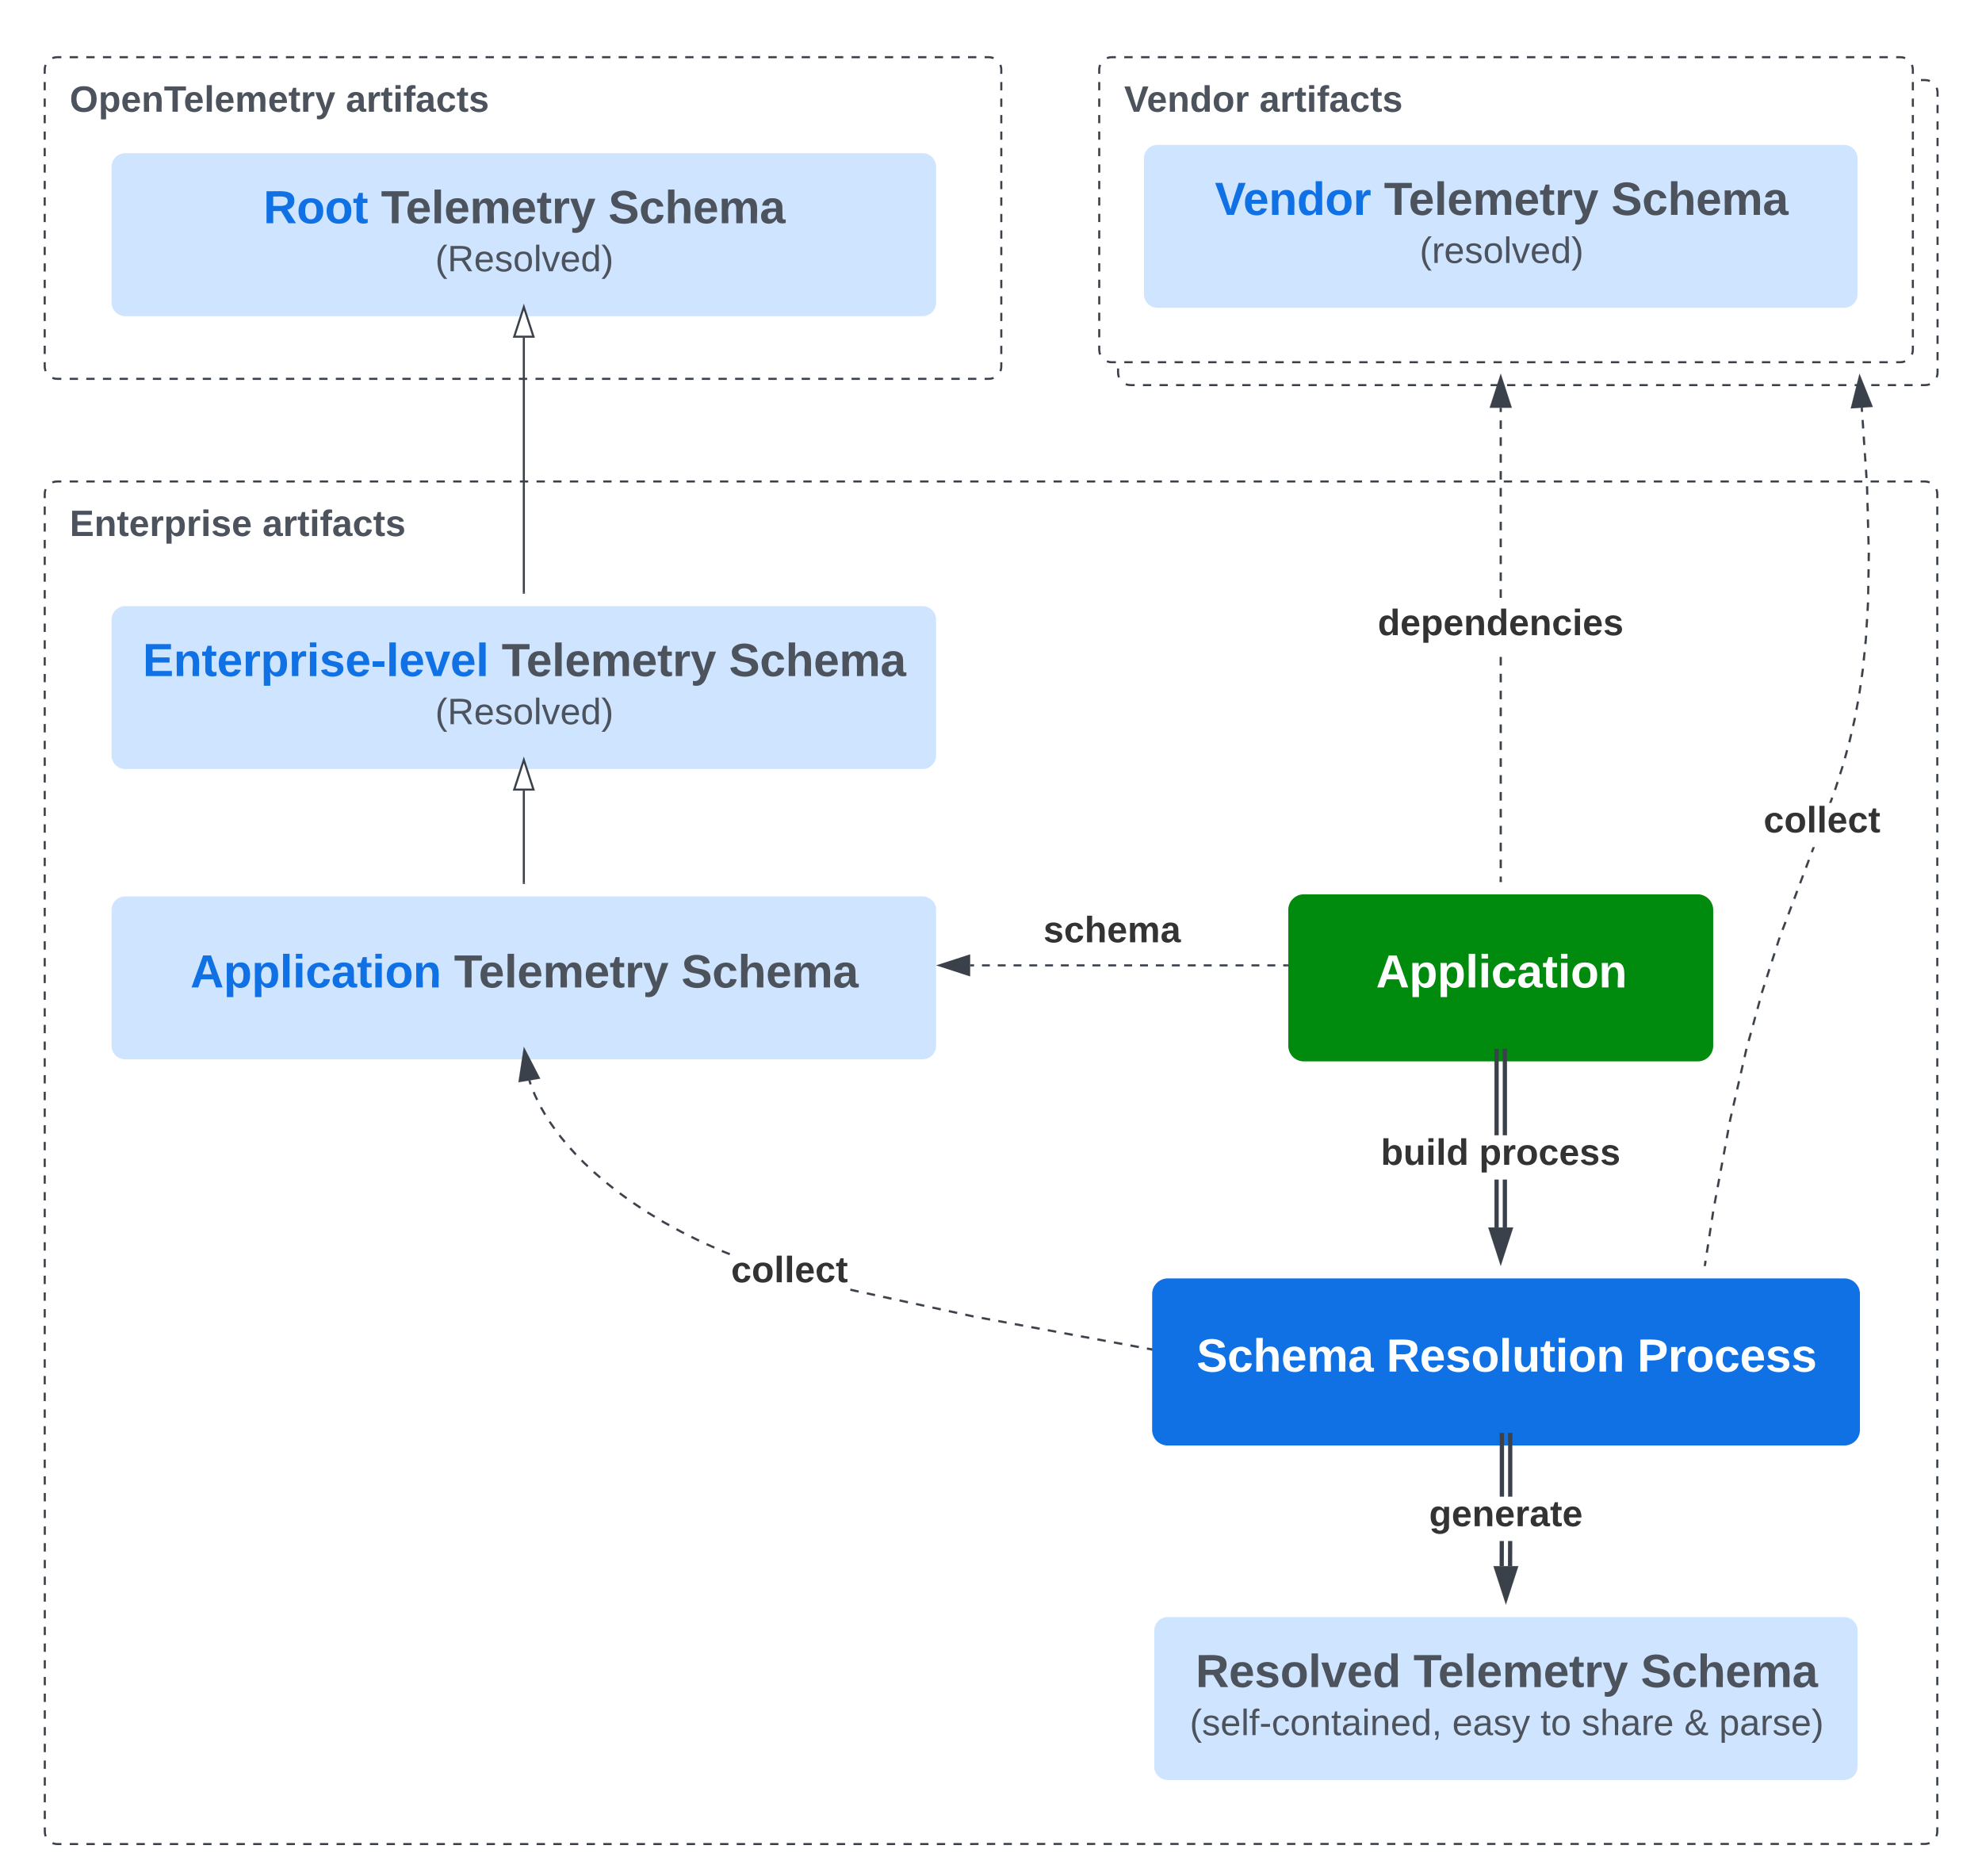 <svg xmlns="http://www.w3.org/2000/svg" xmlns:xlink="http://www.w3.org/1999/xlink" xmlns:lucid="lucid" width="953.09" height="902.18"><g transform="translate(-12.5 -13.167)" lucid:page-tab-id="gGcR96YdEr-4"><path d="M0 0h1760v1360H0z" fill="#fff"/><g filter="url(#a)"><path d="M550.17 51.67a6 6 0 0 1 6-6H938.1a6 6 0 0 1 6 6v134.66a6 6 0 0 1-6 6H556.16a6 6 0 0 1-6-6z" fill="#fff"/><path d="M553.88 46.14l.44-.18.9-.22.95-.07h2m3.97 0h3.98m3.98 0h3.97m3.98 0h3.98m3.98 0h4m3.97 0h3.97m3.98 0h3.98m3.98 0h3.98m3.98 0h3.97m4 0h3.97m3.98 0h3.98m3.98 0h3.98m3.98 0h3.98m3.98 0h3.98m3.98 0h3.97m3.98 0h3.98m4 0h3.97m3.98 0h3.97m3.98 0h3.98m3.98 0h3.98m3.98 0h3.97m3.97 0h3.98m3.98 0h3.98m3.98 0h3.98m3.98 0h3.98m3.98 0h3.98m3.97 0h3.98m3.98 0h4m3.97 0h3.98m3.97 0h3.98m3.98 0h3.98m3.98 0h3.98m3.97 0h3.97m3.98 0h3.98m3.98 0h4m3.96 0h3.98m3.98 0h3.98m3.98 0h3.98m3.98 0h3.97m4 0h3.97m3.98 0h3.98m3.98 0h3.98m3.98 0h3.98m3.98 0h3.98m3.98 0h3.97m3.98 0h3.98m4 0h3.97m3.98 0h3.97m3.98 0h2l.93.07.92.22.43.18m3.24 3.24l.18.43.22.93.07.94v1.98m0 3.96v3.97m0 3.96v3.96m0 3.95v3.96m0 3.97v3.96m0 3.96v3.95m0 3.97v3.96m0 3.96v3.96m0 3.96v3.96m0 3.96v3.96m0 3.96v3.96m0 3.96v3.96m0 3.97v3.96m0 3.97v3.96m0 3.96v3.95m0 3.96v3.97m0 3.96v3.96m0 3.95v1.98l-.08.94-.22.92-.18.42m-3.24 3.24l-.43.18-.92.22-.94.07h-2m-3.98 0h-3.98m-3.97 0h-3.98m-4 0h-3.97m-3.98 0h-3.98m-3.97 0h-3.98m-3.98 0h-3.98m-3.98 0h-3.98m-3.97 0h-3.98m-3.98 0h-3.98m-4 0h-3.97m-3.97 0h-3.98m-3.98 0h-3.98m-3.98 0h-3.98m-3.97 0h-4m-3.97 0h-3.98m-3.98 0h-3.98m-3.98 0h-3.98m-3.98 0h-3.98m-3.98 0h-3.98m-3.97 0h-3.98m-3.98 0h-4m-3.97 0h-3.98m-3.97 0h-3.98m-3.98 0h-3.98m-3.98 0h-3.98m-3.97 0h-3.97m-3.98 0h-3.98m-3.98 0h-3.98m-3.98 0h-3.98m-3.98 0h-3.98m-3.98 0h-3.97m-3.98 0h-3.98m-4 0h-3.97m-3.98 0h-3.97m-3.98 0h-3.98m-3.98 0h-3.98m-3.98 0h-3.97m-3.97 0h-3.98m-3.98 0h-3.98m-4 0h-3.96m-3.98 0h-3.98m-3.98 0h-3.98m-3.98 0h-3.98m-3.97 0h-4m-3.97 0h-3.98m-3.98 0h-3.98m-3.98 0h-3.98m-3.98 0h-2l-.93-.07-.9-.22-.45-.18m-3.24-3.24l-.18-.43-.22-.93-.07-.94v-1.98m0-3.96v-3.97m0-3.96v-3.96m0-3.95v-3.96m0-3.97v-3.96m0-3.96v-3.95m0-3.97v-3.96m0-3.96v-3.96m0-3.96v-3.96m0-3.96v-3.96m0-3.96v-3.96m0-3.96v-3.96m0-3.97V89.3m0-3.97v-3.96m0-3.96v-3.95m0-3.96v-3.97m0-3.96V57.6m0-3.95v-1.98l.07-.94.22-.92.18-.42" stroke="#3a414a" fill="none"/><use xlink:href="#b" transform="matrix(1,0,0,1,562.171,57.667) translate(0 14.222)"/><use xlink:href="#c" transform="matrix(1,0,0,1,562.171,57.667) translate(61.185 14.222)"/><use xlink:href="#d" transform="matrix(1,0,0,1,562.171,57.667) translate(125.284 14.222)"/></g><g filter="url(#e)"><path d="M34 244.67a6 6 0 0 1 6-6h898.1a6 6 0 0 1 6 6v643.17a6 6 0 0 1-6 6H40a6 6 0 0 1-6-6z" fill="#fff"/><path d="M37.7 239.14l.45-.18.9-.22.95-.07h2m4 0h4.02m4 0h4.02m4 0h4.02m4 0h4.02m4 0h4.02m4 0h4.02m4 0h4.02m4 0h4m4.02 0h4m4.02 0h4m4.02 0h4m4.02 0h4m4.02 0h4m4.02 0h4m4.02 0h4m4 0h4.02m4 0h4.02m4 0h4.02m4 0h4.02m4 0h4.02m4 0h4.02m4 0h4m4.03 0h4m4 0h4.02m4 0h4.02m4 0h4.02m4 0h4m4.02 0h4m4.02 0h4m4 0h4.02m4 0h4.02m4 0h4.02m4 0h4.02m4 0h4.02m4 0h4.02m4 0h4.02m4 0h4.02m4 0h4m4.02 0h4m4.02 0h4m4.02 0h4m4.02 0h4m4.02 0h4m4.02 0h4m4.02 0h4m4 0h4.02m4 0h4.02m4 0h4.02m4 0h4.02m4 0h4.02m4 0h4.02m4 0H459m4 0h4m4.02 0h4m4.02 0h4m4.02 0h4m4.02 0h4m4.02 0h4m4.02 0h4m4.02 0h4m4 0h4.02m4 0h4.02m4 0h4.02m4 0h4.02m4 0h4.02m4 0h4.02m4 0h4.02m4 0h4m4.02 0h4m4.02 0h4m4.02 0h4m4.02 0h4m4.02 0h4m4.02 0h4m4.02 0h4m4 0h4.02m4 0h4.02m4 0h4.02m4 0h4.02m4 0h4.02m4 0h4.02m4 0h4.02m4 0h4m4.02 0h4m4.02 0h4m4.02 0h4m4.02 0h4m4.02 0h4m4.02 0h4m4.02 0h4m4 0h4.02m4 0h4.02m4 0h4.02m4 0h4.02m4 0h4.02m4 0h4.02m4 0h4.02m4 0h4m4.02 0h4m4.02 0h4m4.02 0h4m4.02 0h4m4.02 0h4m4.02 0h4m4.02 0h4m4 0H892m4 0H900m4 0h4.02m4 0h4.02m4 0h4.02m4 0h4.02m4 0h2l.95.07.92.22.43.18m3.24 3.24l.18.43.22.93.07.94v2m0 4.03v4.02m0 4.02v4.02m0 4.02v4.02m0 4.02v4m0 4.04v4m0 4.03v4.02m0 4v4.03m0 4.03v4m0 4.03v4.03m0 4.02v4.02m0 4.02v4m0 4.03v4.02m0 4.02v4.02m0 4v4.03m0 4.02v4.02m0 4.02v4m0 4.03v4.02m0 4.02v4.02m0 4v4.03m0 4.02v4.02m0 4.02v4m0 4.03v4.02m0 4.02v4.02m0 4v4.03m0 4.02v4.02m0 4.02v4m0 4.03v4.02m0 4.02v4.02m0 4v4.03m0 4.02v4.02m0 4.02v4m0 4.03v4.02m0 4.02V512m0 4v4.03m0 4.02v4.02m0 4.02v4m0 4.03v4.02m0 4.02v4.02m0 4v4.03m0 4.02v4.02m0 4v4.03m0 4.03v4m0 4.03v4.02m0 4.02v4.02m0 4.02v4.02m0 4.02v4.02m0 4.02v4.02m0 4.02v4.02m0 4.02v4.02m0 4.02v4.02m0 4.02v4.02m0 4.02v4.02m0 4.02v4.02m0 4.02v4.02m0 4.02v4.02m0 4.02v4.02m0 4.02v4.02m0 4.02v4.02m0 4.02v4.02m0 4.02v4.02m0 4.02v4.02m0 4.02v4.02m0 4.02v4.02m0 4.02v4.02m0 4.02v4.02m0 4.02v4.02m0 4.02v4.02m0 4.02v4.02m0 4.02v4.02m0 4.02v4.02m0 4.02v4.02m0 4.02v4.02m0 4.02v4.02m0 4.02v4.02m0 4.02v4.02m0 4.02v4.02m0 4v4.03m0 4.02v4.02m0 4.02v4.02m0 4v2.02l-.08.94-.22.92-.18.43m-3.24 3.24l-.43.18-.92.22-.94.07h-2m-4.02 0h-4m-4.02 0h-4m-4.02 0h-4m-4.02 0h-4m-4.02 0h-4m-4.02 0h-4m-4 0h-4.02m-4 0h-4.02m-4 0h-4.02m-4 0h-4.02m-4 0h-4.02m-4 0h-4.02m-4 0h-4.02m-4 0h-4m-4.02 0h-4m-4.02 0h-4m-4.02 0h-4m-4.02 0h-4m-4.02 0h-4m-4.02 0h-4m-4.02 0h-4m-4.02 0h-4m-4 0h-4.02m-4 0h-4.02m-4 0h-4.02m-4 0h-4.02m-4 0h-4.02m-4 0h-4.02m-4 0h-4m-4.02 0h-4m-4.02 0h-4m-4.02 0h-4m-4.02 0h-4m-4.02 0h-4m-4.02 0h-4m-4.02 0h-4m-4 0h-4.02m-4 0h-4.02m-4 0h-4.02m-4 0h-4.02m-4 0h-4.02m-4 0h-4.02m-4 0h-4.02m-4 0h-4m-4.02 0h-4m-4.02 0h-4m-4.02 0h-4m-4.02 0h-4m-4.02 0h-4m-4.02 0h-4m-4.02 0h-4m-4 0h-4.02m-4 0h-4.02m-4 0h-4.02m-4 0h-4.02m-4 0h-4.02m-4 0H479m-4 0H471m-4 0h-4m-4.02 0h-4m-4.02 0h-4m-4.02 0h-4m-4.02 0h-4m-4.02 0h-4m-4.02 0h-4m-4.02 0h-4m-4 0h-4.02m-4 0h-4.02m-4 0h-4.02m-4 0h-4.02m-4 0h-4.02m-4 0h-4.02m-4 0h-4.02m-4 0h-4.02m-4 0h-4m-4.02 0h-4m-4.02 0h-4m-4.02 0h-4m-4.02 0h-4m-4.02 0h-4m-4.02 0h-4m-4 0h-4.02m-4 0h-4.02m-4 0h-4.02m-4 0h-4.02m-4 0h-4.02m-4 0h-4.02m-4 0h-4.02m-4 0h-4m-4.03 0h-4m-4 0h-4m-4.02 0h-4m-4.02 0h-4m-4.02 0h-4m-4.02 0h-4m-4.02 0h-4m-4.02 0h-4m-4 0h-4.02m-4 0h-4.02m-4 0h-4.02m-4 0h-4.02m-4 0h-4.02m-4 0h-4.02m-4 0h-4.02m-4 0h-4m-4.02 0h-4m-4.02 0h-4m-4.02 0h-4m-4.02 0h-4m-4.02 0h-4m-4.02 0h-4m-4.02 0h-2l-.94-.07-.9-.22-.45-.18m-3.23-3.24l-.18-.43-.23-.92-.07-.93v-2m0-4.03v-4.03m0-4.02v-4.02m0-4.02v-4.02m0-4.02v-4.02m0-4.02v-4.02m0-4.02v-4.02m0-4.02v-4.02m0-4.02v-4.02m0-4.02v-4.02m0-4.02v-4.02m0-4.02v-4.02m0-4.02v-4.02m0-4.02v-4.02m0-4.02v-4.02m0-4.02v-4.02m0-4.02v-4.02m0-4.02v-4.02m0-4.02v-4.02m0-4.02v-4.02m0-4.02v-4.02m0-4.02V717m0-4.02v-4.02m0-4.02v-4.02m0-4.02v-4.02m0-4.02v-4.02m0-4.02v-4.02m0-4.02v-4.02m0-4.02v-4.02m0-4.02v-4.02m0-4.02v-4.02m0-4.02v-4.02m0-4.02v-4.02m0-4.02v-4.02m0-4.02v-4.02m0-4.02v-4.02m0-4.02v-4m0-4.03v-4.03m0-4.02v-4.02m0-4.03v-4m0-4.03v-4.02m0-4.02v-4.02m0-4v-4.03m0-4.02v-4.02m0-4.02v-4m0-4.03v-4.02m0-4.02V516m0-4v-4.03m0-4.02v-4.02m0-4.02v-4m0-4.03v-4.02m0-4.02v-4.02m0-4v-4.03m0-4.02v-4.02m0-4.02v-4m0-4.03v-4.02m0-4.02v-4.02m0-4v-4.03m0-4.02v-4.02m0-4.02v-4m0-4.03v-4.02m0-4.02v-4.02m0-4v-4.03m0-4.02v-4.02m0-4.02v-4m0-4.03v-4.02m0-4.02v-4.02m0-4v-4.03m0-4.02v-4.02m0-4.02v-4m0-4.03v-4.02m0-4.02V315m0-4v-4.02m0-4.03v-4m0-4.03v-4.03m0-4.02v-4.02m0-4.03v-4m0-4.03v-4.02m0-4.02v-4.02m0-4.02v-4.02m0-4.02v-2l.07-.95.22-.92.17-.42" stroke="#3a414a" fill="none"/><use xlink:href="#f" transform="matrix(1,0,0,1,46,250.667) translate(0 14.222)"/><use xlink:href="#g" transform="matrix(1,0,0,1,46,250.667) translate(92.691 14.222)"/></g><g filter="url(#h)"><path d="M34 40.67a6 6 0 0 1 6-6h448a6 6 0 0 1 6 6v142.66a6 6 0 0 1-6 6H40a6 6 0 0 1-6-6z" fill="#fff"/><path d="M37.7 35.14l.45-.18.9-.22.95-.07h2m4 0h4m4 0h4m4 0h4m4 0h4m4 0h4m4 0h4m4 0h4m4 0h4m4 0h4m4 0h4m4 0h4m4 0h4m4 0h4m4 0h4m4 0h4m4 0h4m4 0h4m4 0h4m4 0h4m4 0h4m4 0h4m4 0h4m4 0h4m4 0h4m4 0h4m4 0h4m4 0h4m4 0h4m4 0h4m4 0h4m4 0h4m4 0h4m4 0h4m4 0h4m4 0h4m4 0h4m4 0h4m4 0h4m4 0h4m4 0h4m4 0h4m4 0h4m4 0h4m4 0h4m4 0h4m4 0h4m4 0h4m4 0h4m4 0h4m4 0h4m4 0h4m4 0h4m4 0h4m4 0h4m4 0h4m4 0h2l.94.07.9.22.45.18m3.23 3.24l.18.43.23.93.07.94v1.98m0 3.96v3.97m0 3.97v3.96m0 3.96v3.97m0 3.96v3.95m0 3.97v3.96m0 3.96v3.96m0 3.97v3.96m0 3.96v3.96m0 3.96v3.96m0 3.96v3.97m0 3.97v3.96m0 3.97v3.96m0 3.96v3.97m0 3.95v3.96m0 3.97v3.97m0 3.96v3.96m0 3.97v3.96m0 3.95v1.98l-.07.94-.22.92-.17.42m-3.24 3.24l-.45.18-.9.22-.95.07h-2m-4 0h-4m-4 0h-4m-4 0h-4m-4 0h-4m-4 0h-4m-4 0h-4m-4 0h-4m-4 0h-4m-4 0h-4m-4 0h-4m-4 0h-4m-4 0h-4m-4 0h-4m-4 0h-4m-4 0h-4m-4 0h-4m-4 0h-4m-4 0h-4m-4 0h-4m-4 0h-4m-4 0h-4m-4 0h-4m-4 0h-4m-4 0h-4m-4 0h-4m-4 0h-4m-4 0h-4m-4 0h-4m-4 0h-4m-4 0h-4m-4 0h-4m-4 0h-4m-4 0h-4m-4 0h-4m-4 0h-4m-4 0h-4m-4 0h-4m-4 0h-4m-4 0h-4m-4 0h-4m-4 0h-4m-4 0h-4m-4 0h-4m-4 0h-4m-4 0h-4m-4 0h-4m-4 0h-4m-4 0h-4m-4 0h-4m-4 0h-4m-4 0h-4m-4 0h-4m-4 0h-4m-4 0h-4m-4 0h-4m-4 0h-2l-.94-.07-.9-.22-.45-.18m-3.23-3.24l-.18-.43-.23-.93-.07-.94v-1.98m0-3.96v-3.97m0-3.97v-3.96m0-3.96v-3.97m0-3.96v-3.95m0-3.97v-3.96m0-3.96v-3.96m0-3.97v-3.96m0-3.96v-3.96m0-3.96v-3.96m0-3.96v-3.97m0-3.97v-3.96m0-3.97v-3.96m0-3.96V78.3m0-3.95V70.4m0-3.97v-3.97m0-3.96v-3.96m0-3.97V46.6m0-3.95v-1.98l.07-.94.22-.92.17-.42" stroke="#3a414a" fill="none"/><use xlink:href="#i" transform="matrix(1,0,0,1,46,46.667) translate(0 14.222)"/><use xlink:href="#g" transform="matrix(1,0,0,1,46,46.667) translate(132.79 14.222)"/></g><g filter="url(#j)"><path d="M66.67 87.33a6 6 0 0 1 6-6h383.47a6 6 0 0 1 6 6v65.34a6 6 0 0 1-6 6H72.67a6 6 0 0 1-6-6z" stroke="#cfe4ff" fill="#cfe4ff"/><use xlink:href="#k" transform="matrix(1,0,0,1,78.667,93.333) translate(60.506 21.153)"/><use xlink:href="#l" transform="matrix(1,0,0,1,78.667,93.333) translate(117.049 21.153)"/><use xlink:href="#m" transform="matrix(1,0,0,1,78.667,93.333) translate(226.37 21.153)"/><use xlink:href="#n" transform="matrix(1,0,0,1,78.667,93.333) translate(143.136 44.264)"/></g><g filter="url(#o)"><path d="M66.67 444.67a6 6 0 0 1 6-6h383.47a6 6 0 0 1 6 6V510a6 6 0 0 1-6 6H72.67a6 6 0 0 1-6-6z" stroke="#cfe4ff" fill="#cfe4ff"/><use xlink:href="#p" transform="matrix(1,0,0,1,78.667,450.667) translate(25.383 31.278)"/><use xlink:href="#q" transform="matrix(1,0,0,1,78.667,450.667) translate(152.173 31.278)"/><use xlink:href="#r" transform="matrix(1,0,0,1,78.667,450.667) translate(261.494 31.278)"/></g><g filter="url(#s)"><path d="M66.67 305.1a6 6 0 0 1 6-6h383.47a6 6 0 0 1 6 6v65.32a6 6 0 0 1-6 6H72.67a6 6 0 0 1-6-6z" stroke="#cfe4ff" fill="#cfe4ff"/><use xlink:href="#t" transform="matrix(1,0,0,1,78.667,311.091) translate(2.481 21.153)"/><use xlink:href="#q" transform="matrix(1,0,0,1,78.667,311.091) translate(175.074 21.153)"/><use xlink:href="#u" transform="matrix(1,0,0,1,78.667,311.091) translate(284.395 21.153)"/><use xlink:href="#v" transform="matrix(1,0,0,1,78.667,311.091) translate(143.136 44.264)"/></g><path d="M264.4 298.1V175.54" stroke="#3a414a" fill="none"/><path d="M264.9 298.6h-1v-.52h1z" stroke="#3a414a" stroke-width=".05" fill="#3a414a"/><path d="M264.4 160.78l4.64 14.27h-9.27z" stroke="#3a414a" fill="#fff"/><path d="M264.4 437.67V393.3" stroke="#3a414a" fill="none"/><path d="M264.9 438.17h-1v-.52h1z" stroke="#3a414a" stroke-width=".05" fill="#3a414a"/><path d="M264.4 378.54l4.64 14.27h-9.27z" stroke="#3a414a" fill="#fff"/><g filter="url(#w)"><path d="M541.1 40.67a6 6 0 0 1 6-6h379.25a6 6 0 0 1 6 6v134.66a6 6 0 0 1-6 6H547.1a6 6 0 0 1-6-6z" fill="#fff"/><path d="M544.8 35.14l.44-.18.9-.22.95-.07h2m4.04 0h4.04m4.03 0h4.05m4.03 0h4.04m4.03 0h4.03m4.04 0h4.04m4.03 0h4.02m4.04 0h4.03m4.03 0h4.03m4.04 0h4.03m4.04 0h4.03m4.04 0h4.03m4.03 0h4.04m4.03 0H654m4.04 0h4.04m4.03 0h4.05m4.03 0h4.04m4.03 0h4.03m4.04 0h4.03m4.04 0h4.02m4.04 0h4.03m4.03 0h4.03m4.04 0h4.03m4.04 0h4.03m4.03 0h4.04m4.03 0h4.04m4.03 0h4.04m4.04 0h4.04m4.03 0h4.05m4.03 0h4.04m4.03 0h4.03m4.04 0h4.03m4.04 0h4.02m4.04 0h4.03m4.03 0h4.03m4.04 0h4.03m4.04 0h4.03m4.04 0h4.03m4.04 0h4.04m4.03 0h4.04m4.04 0h4.04m4.03 0h4.05m4.03 0h4.04m4.03 0h4.04m4.02 0h4.03m4.04 0h4.02m4.04 0h4.03m4.03 0h2l.95.07.92.22.43.18m3.24 3.24l.18.43.22.93.08.94v1.98m0 3.96v3.97m0 3.96v3.96m0 3.95v3.96m0 3.97v3.96m0 3.96v3.95m0 3.97v3.96m0 3.96v3.96m0 3.96v3.96m0 3.96v3.96m0 3.96v3.96m0 3.96v3.96m0 3.97v3.96m0 3.97v3.96m0 3.96v3.95m0 3.96v3.97m0 3.96v3.96m0 3.95v1.98l-.08.94-.22.92-.18.42m-3.24 3.24l-.43.18-.92.22-.93.07h-2.02m-4.04 0h-4.04m-4.04 0h-4.03m-4.05 0h-4.03m-4.03 0h-4.05m-4.03 0h-4.04m-4.03 0h-4.04m-4.02 0h-4.04m-4.03 0h-4.03m-4.03 0h-4.03m-4.03 0h-4.03m-4.04 0h-4.03m-4.04 0h-4.03m-4.04 0h-4.03m-4.04 0h-4.04m-4.04 0h-4.03m-4.04 0h-4.04m-4.04 0h-4.03m-4.03 0h-4.04m-4.03 0H771m-4.02 0h-4.04m-4.03 0h-4.03m-4.03 0h-4.04m-4.03 0h-4.03m-4.04 0h-4.03m-4.04 0h-4.03m-4.04 0h-4.03m-4.04 0h-4.04m-4.04 0h-4.03m-4.04 0h-4.04m-4.04 0h-4.03m-4.03 0h-4.04m-4.03 0h-4.04m-4.02 0h-4.04m-4.03 0h-4.03m-4.03 0h-4.04m-4.03 0h-4.03m-4.04 0h-4.03m-4.04 0h-4.03m-4.04 0h-4.03m-4.04 0h-4.04m-4.04 0h-4.03m-4.04 0h-4.04m-4.03 0h-4.05m-4.03 0h-4.04m-4.03 0h-4.04m-4.02 0h-4.04m-4.03 0h-2l-.95-.07-.9-.22-.45-.18m-3.23-3.24l-.2-.43-.2-.93-.08-.94v-1.98m0-3.96v-3.97m0-3.96v-3.96m0-3.95v-3.96m0-3.97v-3.96m0-3.96v-3.95m0-3.97v-3.96m0-3.96v-3.96m0-3.96v-3.96m0-3.96v-3.96m0-3.96v-3.96m0-3.96v-3.96m0-3.97V78.3m0-3.97v-3.96m0-3.96v-3.95m0-3.96v-3.97m0-3.96V46.6m0-3.95v-1.98l.06-.94.23-.92.17-.42" stroke="#3a414a" fill="none"/><use xlink:href="#x" transform="matrix(1,0,0,1,553.091,46.667) translate(0 14.222)"/><use xlink:href="#g" transform="matrix(1,0,0,1,553.091,46.667) translate(65.037 14.222)"/></g><g filter="url(#y)"><path d="M563.1 83.33a6 6 0 0 1 6-6h330.13a6 6 0 0 1 6 6v65.34a6 6 0 0 1-6 6H569.1a6 6 0 0 1-6-6z" stroke="#cfe4ff" fill="#cfe4ff"/><use xlink:href="#z" transform="matrix(1,0,0,1,575.091,89.333) translate(21.63 21.153)"/><use xlink:href="#q" transform="matrix(1,0,0,1,575.091,89.333) translate(102.926 21.153)"/><use xlink:href="#m" transform="matrix(1,0,0,1,575.091,89.333) translate(212.247 21.153)"/><use xlink:href="#A" transform="matrix(1,0,0,1,575.091,89.333) translate(120.093 44.264)"/></g><g filter="url(#B)"><path d="M568.05 791.18a6 6 0 0 1 6-6h325.2a6 6 0 0 1 6 6v65.33a6 6 0 0 1-6 6h-325.2a6 6 0 0 1-6-6z" stroke="#cfe4ff" fill="#cfe4ff"/><use xlink:href="#C" transform="matrix(1,0,0,1,580.052,797.178) translate(7.401 21.153)"/><use xlink:href="#D" transform="matrix(1,0,0,1,580.052,797.178) translate(112.154 21.153)"/><use xlink:href="#m" transform="matrix(1,0,0,1,580.052,797.178) translate(221.475 21.153)"/><use xlink:href="#E" transform="matrix(1,0,0,1,580.052,797.178) translate(4.58 44.264)"/><use xlink:href="#F" transform="matrix(1,0,0,1,580.052,797.178) translate(130.802 44.264)"/><use xlink:href="#G" transform="matrix(1,0,0,1,580.052,797.178) translate(173.272 44.264)"/><use xlink:href="#H" transform="matrix(1,0,0,1,580.052,797.178) translate(193.025 44.264)"/><use xlink:href="#I" transform="matrix(1,0,0,1,580.052,797.178) translate(242.358 44.264)"/><use xlink:href="#J" transform="matrix(1,0,0,1,580.052,797.178) translate(259.148 44.264)"/></g><g filter="url(#K)"><path d="M568.05 629.35a6 6 0 0 1 6-6H899.4a6 6 0 0 1 6 6v65.33a6 6 0 0 1-6 6H574.03a6 6 0 0 1-6-6z" stroke="#1071e5" stroke-width="3" fill="#1071e5"/><use xlink:href="#L" transform="matrix(1,0,0,1,580.052,635.348) translate(7.864 31.278)"/><use xlink:href="#M" transform="matrix(1,0,0,1,580.052,635.348) translate(99.16 31.278)"/><use xlink:href="#N" transform="matrix(1,0,0,1,580.052,635.348) translate(219.778 31.278)"/></g><path d="M734.66 436.67h-1v-2.03h1zm0-6.1h-1v-4.06h1zm0-8.12h-1v-4.06h1zm0-8.12h-1v-4.06h1zm0-8.13h-1v-4.06h1zm0-8.12h-1v-4.06h1zm0-8.12h-1v-4.06h1zm0-8.13h-1v-4.06h1zm0-8.12h-1v-4.05h1zm0-8.1h-1v-4.07h1zm0-8.13h-1v-4.07h1zm0-8.13h-1v-4.06h1zm0-8.12h-1v-4.06h1zm0-8.12h-1v-4.07h1zm0-32.5h-1v-4.06h1zm0-8.12h-1v-4.06h1zm0-8.12h-1v-4.06h1zm0-8.13h-1v-4.06h1zm0-8.12h-1v-4.05h1zm0-8.1h-1v-4.07h1zm0-8.14h-1v-4.06h1zm0-8.12h-1v-4.06h1zm0-8.12h-1v-4.06h1zm0-8.13h-1v-4.07h1zm0-8.13h-1v-4.06h1zm0-8.12h-1v-2.03h1z" stroke="#3a414a" stroke-width=".05" fill="#3a414a"/><path d="M734.66 437.17h-1v-.52h1z" fill="#3a414a"/><path d="M734.7 437.2h-1.06v-.57h1.05zm-1-.52v.46h.94v-.46z" stroke="#3a414a" stroke-width=".05" fill="#3a414a"/><path d="M738.8 208.72h-9.27l4.63-14.27z" fill="#3a414a"/><path d="M739.5 209.22h-10.66l5.32-16.4zm-9.28-1h7.9l-3.96-12.15z" stroke="#3a414a" stroke-width=".05" fill="#3a414a"/><use xlink:href="#O" transform="matrix(1,0,0,1,675.027,304.333) translate(0 14.222)"/><g filter="url(#P)"><path d="M633.5 444.67a6 6 0 0 1 6-6h189.33a6 6 0 0 1 6 6V510a6 6 0 0 1-6 6H639.5a6 6 0 0 1-6-6z" stroke="#008a0e" stroke-width="3" fill="#008a0e"/><use xlink:href="#Q" transform="matrix(1,0,0,1,645.497,450.667) translate(28.691 31.278)"/></g><path d="M631.5 477.33h-1.92m-3.82 0h-3.83m-3.82 0h-3.82m-3.83 0h-3.82m-3.83 0h-3.83m-3.82 0h-3.83m-3.83 0h-3.83m-3.83 0h-3.82m-3.83 0h-3.84m-3.82 0h-3.83m-3.8 0h-3.84m-3.83 0h-3.8m-3.8 0h-3.8m-3.8 0h-3.78m-3.8 0h-3.8m-3.78 0h-3.8m-3.8 0h-3.8m-3.78 0h-3.8m-3.8 0h-3.8m-3.8 0h-3.78m-3.8 0h-1.9" stroke="#3a414a" fill="none"/><path d="M632 477.83h-.52v-1h.52z" stroke="#3a414a" stroke-width=".05" fill="#3a414a"/><path d="M464.26 477.33l14.27-4.63v9.27z" stroke="#3a414a" fill="#3a414a"/><use xlink:href="#R" transform="matrix(1,0,0,1,514.259,452) translate(0 14.222)"/><path d="M566.15 661.43l-.18 1-2-.38.2-.98zm-5.96-1.1l-.2 1-3.96-.75.18-.98zm-7.95-1.47l-.18 1-3.98-.75.18-.97zm-7.95-1.46l-.18.98-3.97-.73.18-1zm-7.94-1.47l-.18.98-3.97-.72.2-.98zm-7.94-1.47l-.18 1-3.98-.75.2-.97zm-7.95-1.47l-.18.98-3.98-.74.18-.98zm-7.94-1.47l-.18.98-3.97-.72.18-1zm-7.94-1.47l-.2.98-3.97-.73.18-.97zm-7.96-1.47l-.18.98-3.97-.74.17-.98zm-7.94-1.48l-.18 1-3.97-.75.18-.98zm-8.22-1.5l.27.04-.18.98-.3-.05-3.66-.8.22-1zm-7.6-1.66l-.22.97-3.95-.85.23-.98zm-7.9-1.72l-.2.98-3.96-.86.2-.98zm-7.9-1.7l-.2.96-3.95-.85.2-.98zm-7.9-1.73l-.2 1-3.95-.87.2-.97zm-7.88-1.7l-.22.98-3.94-.86.2-.98zm-7.9-1.72l-.2.98-3.96-.86.22-.98zm-7.9-1.7l-.2.97-3.95-.86.2-1zm-65.03-19.2l3.15 1.24-.37.92-3.17-1.25-.6-.27.4-.92zm-4.27-1.9l-.4.9-3.7-1.64.4-.9zm-7.33-3.34l-.45.9-3.62-1.8.45-.9zm-8.22-4.08l.98.5-.44.88-1-.5-2.6-1.4.5-.88zm-8.8-4.83l2.7 1.48-.5.9-2.7-1.5-.82-.5.52-.86zm-4.26-2.58l-.53.85-3.45-2.1.5-.84zm-6.82-4.3l-.55.83-3.37-2.23.55-.84zm-6.64-4.56l-.6.8-3.26-2.37.6-.8zm-6.46-4.83l-.62.78-3.16-2.5.62-.8zm-9.14-7.62l2.9 2.5-.64.77-2.93-2.53-.14-.14.7-.73zM293.8 572l1.67 1.57-.68.73-1.7-1.6-1.22-1.24.7-.7zm-4.2-4.3l.16.18-.7.7-.2-.2-2.54-2.8.75-.68zm-6.98-8.05l1.83 2.2-.77.64-1.84-2.23-.7-.93.8-.6zm-5.34-7.33l2.23 3.2-.8.57-2.25-3.23-.07-.12.84-.53zm-4.03-6.65l1.82 3.15-.87.5-1.83-3.17-.18-.35.87-.46zm-3-6l1 2.1-.9.4-1-2.1-.67-1.6.92-.38zm-2.16-5.47l.04.15-.93.35-.06-.17-.57-1.77.95-.3z" stroke="#3a414a" stroke-width=".05" fill="#3a414a"/><path d="M271.55 531.43l-9.15 1.5 2.27-14.83z" fill="#3a414a"/><path d="M272.3 531.8l-10.5 1.73 2.6-17.03zm-9.3.52l7.8-1.28-5.87-11.34z" stroke="#3a414a" stroke-width=".05" fill="#3a414a"/><path d="M566.55 661.5v1.02l-.6-.1.2-1z" fill="#3a414a"/><path d="M566.58 661.5v1.05l-.65-.12.2-1.03zm-.6.9l.55.1v-.97l-.37-.07z" stroke="#3a414a" stroke-width=".05" fill="#3a414a"/><use xlink:href="#S" transform="matrix(1,0,0,1,364.074,615.468) translate(0 14.222)"/><path d="M833.17 619.46l-.3 1.97-1-.15.3-1.98zm1.22-7.9l-.62 3.95-1-.14.62-3.95zm1.2-7.88l-.6 3.94-1-.15.62-3.94zm1.23-7.9l-.6 3.95-1-.15.6-3.94zm1.43-7.83l-.73 3.92-.98-.18.73-3.93zm1.46-7.85l-.73 3.92-1-.18.74-3.92zm1.46-7.85l-.73 3.93-.98-.2.73-3.9zm1.46-7.85l-.73 3.93-.97-.2.73-3.9zm1.46-7.85l-.73 3.93-.98-.18.72-3.93zm1.56-7.8l-.57 2.48-.27 1.4-.98-.18.26-1.43.6-2.5zm1.8-7.78l-.9 3.9-.98-.24.9-3.9zm1.78-7.78l-.9 3.88-.97-.23.9-3.9zm1.8-7.8l-.9 3.9-.98-.23.9-3.9zm1.78-7.75l-.04.13-.86 3.74-.97-.23.86-3.76.06-.16zm2.12-7.7l-1.06 3.85-.97-.27 1.07-3.84zm2.1-7.7L856 506.1l-.97-.26 1.06-3.85zm2.13-7.7l-1.06 3.85-.95-.26 1.05-3.85zm2.25-7.63l-1.06 3.3-.13.48-.97-.26.14-.52 1.07-3.3zm2.44-7.6l-1.22 3.8-.95-.3 1.2-3.8zm2.44-7.6l-1.22 3.8-.95-.3 1.22-3.8zm2.47-7.57l-.3.8-.95 2.96-.95-.3.95-2.97.32-.83zm2.82-7.47l-1.42 3.74-.94-.36 1.4-3.73zm2.8-7.47l-1.4 3.75-.94-.36 1.4-3.74zm2.82-7.46l-1.4 3.74-.95-.36 1.4-3.73zm2.8-7.47l-1.4 3.73-.93-.35 1.4-3.73zm2.83-7.47l-1.4 3.73-.94-.35 1.4-3.74zm1.4-3.74l-.93-.35.83-2.2h1.07zm9.8-26.17l-.85 2.28h-1.07l.98-2.64zm2.6-7.58l-1.23 3.8-.95-.3 1.22-3.8zm2.44-7.6l-1.23 3.8-.95-.3 1.22-3.8zm2.15-7.7l-1.06 3.84-.97-.27 1.06-3.85zm1.98-7.76l-.84 3.6-.1.3-.95-.26.07-.28.83-3.6zm1.77-7.8l-.1.6-.78 3.3-.97-.22.76-3.3.12-.57zm1.47-7.86l-.74 3.93-.98-.2.74-3.9zm1.26-7.9l-.57 3.95-1-.14.58-3.94zm1.12-7.93l-.05.46-.5 3.52-1-.14.5-3.5.05-.43zm.8-7.94l-.4 3.97-1-.1.4-3.97zm.72-7.97l-.1 1.84-.22 2.16-1-.1.22-2.14.1-1.82zm.47-7.97l-.23 3.98-1-.06.24-4zm.47-7.98l-.23 4-1-.07.24-4zm.14-8l-.07 4-1-.03.07-4zm.13-8l-.07 4h-1l.07-4zm.12-7.37l-.06 3.4-1-.02.05-3.38-.02-.6 1-.02zm-.13-4.6l-1 .02-.1-4 1-.02zm-.2-8l-1 .04-.1-4 1-.03zm-.2-7.97l-1 .02-.12-4h1zm-.22-7.98l-1 .02-.1-4h1zm-.35-8l-1 .07-.27-3.98 1-.08zm-.54-7.96l-1 .07-.27-3.98.98-.06zm-.55-7.97l-1 .07-.26-3.98 1-.07zm-.53-7.96l-1 .08-.27-4 1-.05zm-.55-7.96l-1 .07-.13-1.98 1-.07z" stroke="#3a414a" stroke-width=".05" fill="#3a414a"/><path d="M912.38 208.37l-9.25.63 3.65-14.54z" fill="#3a414a"/><path d="M913.1 208.82l-10.63.73 4.2-16.7zm-9.32-.36l7.88-.54-4.77-11.85z" stroke="#3a414a" stroke-width=".05" fill="#3a414a"/><path d="M832.87 621.42l-.07.43h-1l.08-.6z" fill="#3a414a"/><path d="M832.9 621.4l-.08.47h-1.06l.1-.63zm-1.08.42h.96l.06-.38-.94-.15z" stroke="#3a414a" stroke-width=".05" fill="#3a414a"/><use xlink:href="#S" transform="matrix(1,0,0,1,860.577,399.175) translate(0 14.222)"/><path d="M737.16 603.35h-2v-23h2zm0-44.34h-2v-40.5h2zM733.16 603.35h-2v-23h2zm0-44.34h-2v-40.5h2z" stroke="#3a414a" stroke-width=".05" fill="#3a414a"/><path d="M737.16 518.53h-2v-1.03h2z" fill="#3a414a"/><path d="M737.2 518.55h-2.06v-1.07h2.05zm-2-1.02v.97h1.94v-.98z" stroke="#3a414a" stroke-width=".05" fill="#3a414a"/><path d="M733.16 518.53h-2v-1.03h2z" fill="#3a414a"/><path d="M733.2 518.55h-2.06v-1.07h2.05zm-2-1.02v.97h1.94v-.98z" stroke="#3a414a" stroke-width=".05" fill="#3a414a"/><path d="M734.16 618.6l-4.63-14.25h9.27z" fill="#3a414a"/><path d="M734.16 621.85l-6-18.5h12zm-3.26-16.5l3.26 10.03 3.26-10.03z" stroke="#3a414a" stroke-width=".05" fill="#3a414a"/><use xlink:href="#T" transform="matrix(1,0,0,1,676.509,559.007) translate(0 14.222)"/><use xlink:href="#U" transform="matrix(1,0,0,1,676.509,559.007) translate(47.259 14.222)"/><path d="M739.64 766.18h-2l.05-12.08h2zm.08-33.42h-2v-29.58h2zM735.64 766.18h-2l.04-12.08h2zm.08-33.42h-2v-29.58h2z" stroke="#3a414a" stroke-width=".05" fill="#3a414a"/><path d="M739.72 703.2h-2v-1.02h2z" fill="#3a414a"/><path d="M739.74 703.23h-2.05v-1.07h2.04zm-2-1.02v.98h1.95v-.97z" stroke="#3a414a" stroke-width=".05" fill="#3a414a"/><path d="M735.72 703.2h-2v-1.02h2z" fill="#3a414a"/><path d="M735.74 703.23h-2.05v-1.07h2.04zm-2-1.02v.98h1.95v-.97z" stroke="#3a414a" stroke-width=".05" fill="#3a414a"/><path d="M736.64 781.44L732 767.18h9.28z" fill="#3a414a"/><path d="M736.64 784.68l-6-18.5h12zm-3.26-16.5l3.26 10.03 3.26-10.02z" stroke="#3a414a" stroke-width=".05" fill="#3a414a"/><use xlink:href="#V" transform="matrix(1,0,0,1,699.718,732.763) translate(0 14.222)"/><defs><path fill="#4c535d" d="M137 0h-34L2-248h35l83 218 83-218h36" id="W"/><path fill="#4c535d" d="M100-194c63 0 86 42 84 106H49c0 40 14 67 53 68 26 1 43-12 49-29l28 8c-11 28-37 45-77 45C44 4 14-33 15-96c1-61 26-98 85-98zm52 81c6-60-76-77-97-28-3 7-6 17-6 28h103" id="X"/><path fill="#4c535d" d="M117-194c89-4 53 116 60 194h-32v-121c0-31-8-49-39-48C34-167 62-67 57 0H25l-1-190h30c1 10-1 24 2 32 11-22 29-35 61-36" id="Y"/><path fill="#4c535d" d="M85-194c31 0 48 13 60 33l-1-100h32l1 261h-30c-2-10 0-23-3-31C134-8 116 4 85 4 32 4 16-35 15-94c0-66 23-100 70-100zm9 24c-40 0-46 34-46 75 0 40 6 74 45 74 42 0 51-32 51-76 0-42-9-74-50-73" id="Z"/><path fill="#4c535d" d="M100-194c62-1 85 37 85 99 1 63-27 99-86 99S16-35 15-95c0-66 28-99 85-99zM99-20c44 1 53-31 53-75 0-43-8-75-51-75s-53 32-53 75 10 74 51 75" id="aa"/><path fill="#4c535d" d="M114-163C36-179 61-72 57 0H25l-1-190h30c1 12-1 29 2 39 6-27 23-49 58-41v29" id="ab"/><g id="b"><use transform="matrix(0.049,0,0,0.049,0,0)" xlink:href="#W"/><use transform="matrix(0.049,0,0,0.049,10.864,0)" xlink:href="#X"/><use transform="matrix(0.049,0,0,0.049,20.741,0)" xlink:href="#Y"/><use transform="matrix(0.049,0,0,0.049,30.617,0)" xlink:href="#Z"/><use transform="matrix(0.049,0,0,0.049,40.494,0)" xlink:href="#aa"/><use transform="matrix(0.049,0,0,0.049,50.37,0)" xlink:href="#ab"/></g><path fill="#4c535d" d="M135-143c-3-34-86-38-87 0 15 53 115 12 119 90S17 21 10-45l28-5c4 36 97 45 98 0-10-56-113-15-118-90-4-57 82-63 122-42 12 7 21 19 24 35" id="ac"/><path fill="#4c535d" d="M115-194c55 1 70 41 70 98S169 2 115 4C84 4 66-9 55-30l1 105H24l-1-265h31l2 30c10-21 28-34 59-34zm-8 174c40 0 45-34 45-75s-6-73-45-74c-42 0-51 32-51 76 0 43 10 73 51 73" id="ad"/><path fill="#4c535d" d="M96-169c-40 0-48 33-48 73s9 75 48 75c24 0 41-14 43-38l32 2c-6 37-31 61-74 61-59 0-76-41-82-99-10-93 101-131 147-64 4 7 5 14 7 22l-32 3c-4-21-16-35-41-35" id="ae"/><path fill="#4c535d" d="M24-231v-30h32v30H24zM24 0v-190h32V0H24" id="af"/><path fill="#4c535d" d="M101-234c-31-9-42 10-38 44h38v23H63V0H32v-167H5v-23h27c-7-52 17-82 69-68v24" id="ag"/><g id="c"><use transform="matrix(0.049,0,0,0.049,0,0)" xlink:href="#ac"/><use transform="matrix(0.049,0,0,0.049,8.889,0)" xlink:href="#ad"/><use transform="matrix(0.049,0,0,0.049,18.765,0)" xlink:href="#X"/><use transform="matrix(0.049,0,0,0.049,28.642,0)" xlink:href="#ae"/><use transform="matrix(0.049,0,0,0.049,37.531,0)" xlink:href="#af"/><use transform="matrix(0.049,0,0,0.049,41.432,0)" xlink:href="#ag"/><use transform="matrix(0.049,0,0,0.049,46.37,0)" xlink:href="#af"/><use transform="matrix(0.049,0,0,0.049,50.272,0)" xlink:href="#ae"/></g><path fill="#4c535d" d="M141-36C126-15 110 5 73 4 37 3 15-17 15-53c-1-64 63-63 125-63 3-35-9-54-41-54-24 1-41 7-42 31l-33-3c5-37 33-52 76-52 45 0 72 20 72 64v82c-1 20 7 32 28 27v20c-31 9-61-2-59-35zM48-53c0 20 12 33 32 33 41-3 63-29 60-74-43 2-92-5-92 41" id="ah"/><path fill="#4c535d" d="M59-47c-2 24 18 29 38 22v24C64 9 27 4 27-40v-127H5v-23h24l9-43h21v43h35v23H59v120" id="ai"/><g id="d"><use transform="matrix(0.049,0,0,0.049,0,0)" xlink:href="#ah"/><use transform="matrix(0.049,0,0,0.049,9.877,0)" xlink:href="#ab"/><use transform="matrix(0.049,0,0,0.049,15.753,0)" xlink:href="#ai"/><use transform="matrix(0.049,0,0,0.049,20.691,0)" xlink:href="#af"/><use transform="matrix(0.049,0,0,0.049,24.593,0)" xlink:href="#ag"/><use transform="matrix(0.049,0,0,0.049,29.531,0)" xlink:href="#ah"/><use transform="matrix(0.049,0,0,0.049,39.407,0)" xlink:href="#ae"/><use transform="matrix(0.049,0,0,0.049,48.296,0)" xlink:href="#ai"/><use transform="matrix(0.049,0,0,0.049,53.235,0)" xlink:href="#ac"/></g><filter id="a" filterUnits="objectBoundingBox" x="-.03" y="-.03" width="1.05" height="1.14"><feOffset result="offOut" in="SourceAlpha" dy="6"/><feGaussianBlur result="blurOut" in="offOut" stdDeviation="5"/><feColorMatrix result="colorOut" in="blurOut" values="0 0 0 0 0 0 0 0 0 0 0 0 0 0 0 0 0 0 0.502 0"/><feBlend in="SourceGraphic" in2="colorOut"/></filter><path fill="#4c535d" d="M24 0v-248h195v40H76v63h132v40H76v65h150V0H24" id="aj"/><path fill="#4c535d" d="M135-194c87-1 58 113 63 194h-50c-7-57 23-157-34-157-59 0-34 97-39 157H25l-1-190h47c2 12-1 28 3 38 12-26 28-41 61-42" id="ak"/><path fill="#4c535d" d="M115-3C79 11 28 4 28-45v-112H4v-33h27l15-45h31v45h36v33H77v99c-1 23 16 31 38 25v30" id="al"/><path fill="#4c535d" d="M185-48c-13 30-37 53-82 52C43 2 14-33 14-96s30-98 90-98c62 0 83 45 84 108H66c0 31 8 55 39 56 18 0 30-7 34-22zm-45-69c5-46-57-63-70-21-2 6-4 13-4 21h74" id="am"/><path fill="#4c535d" d="M135-150c-39-12-60 13-60 57V0H25l-1-190h47c2 13-1 29 3 40 6-28 27-53 61-41v41" id="an"/><path fill="#4c535d" d="M135-194c53 0 70 44 70 98 0 56-19 98-73 100-31 1-45-17-59-34 3 33 2 69 2 105H25l-1-265h48c2 10 0 23 3 31 11-24 29-35 60-35zM114-30c33 0 39-31 40-66 0-38-9-64-40-64-56 0-55 130 0 130" id="ao"/><path fill="#4c535d" d="M25-224v-37h50v37H25zM25 0v-190h50V0H25" id="ap"/><path fill="#4c535d" d="M137-138c1-29-70-34-71-4 15 46 118 7 119 86 1 83-164 76-172 9l43-7c4 19 20 25 44 25 33 8 57-30 24-41C81-84 22-81 20-136c-2-80 154-74 161-7" id="aq"/><g id="f"><use transform="matrix(0.049,0,0,0.049,0,0)" xlink:href="#aj"/><use transform="matrix(0.049,0,0,0.049,11.852,0)" xlink:href="#ak"/><use transform="matrix(0.049,0,0,0.049,22.667,0)" xlink:href="#al"/><use transform="matrix(0.049,0,0,0.049,28.543,0)" xlink:href="#am"/><use transform="matrix(0.049,0,0,0.049,38.42,0)" xlink:href="#an"/><use transform="matrix(0.049,0,0,0.049,45.333,0)" xlink:href="#ao"/><use transform="matrix(0.049,0,0,0.049,56.148,0)" xlink:href="#an"/><use transform="matrix(0.049,0,0,0.049,63.062,0)" xlink:href="#ap"/><use transform="matrix(0.049,0,0,0.049,68,0)" xlink:href="#aq"/><use transform="matrix(0.049,0,0,0.049,77.877,0)" xlink:href="#am"/></g><path fill="#4c535d" d="M133-34C117-15 103 5 69 4 32 3 11-16 11-54c-1-60 55-63 116-61 1-26-3-47-28-47-18 1-26 9-28 27l-52-2c7-38 36-58 82-57s74 22 75 68l1 82c-1 14 12 18 25 15v27c-30 8-71 5-69-32zm-48 3c29 0 43-24 42-57-32 0-66-3-65 30 0 17 8 27 23 27" id="ar"/><path fill="#4c535d" d="M121-226c-27-7-43 5-38 36h38v33H83V0H34v-157H6v-33h28c-9-59 32-81 87-68v32" id="as"/><path fill="#4c535d" d="M190-63c-7 42-38 67-86 67-59 0-84-38-90-98-12-110 154-137 174-36l-49 2c-2-19-15-32-35-32-30 0-35 28-38 64-6 74 65 87 74 30" id="at"/><g id="g"><use transform="matrix(0.049,0,0,0.049,0,0)" xlink:href="#ar"/><use transform="matrix(0.049,0,0,0.049,9.877,0)" xlink:href="#an"/><use transform="matrix(0.049,0,0,0.049,16.79,0)" xlink:href="#al"/><use transform="matrix(0.049,0,0,0.049,22.667,0)" xlink:href="#ap"/><use transform="matrix(0.049,0,0,0.049,27.605,0)" xlink:href="#as"/><use transform="matrix(0.049,0,0,0.049,33.481,0)" xlink:href="#ar"/><use transform="matrix(0.049,0,0,0.049,43.358,0)" xlink:href="#at"/><use transform="matrix(0.049,0,0,0.049,53.235,0)" xlink:href="#al"/><use transform="matrix(0.049,0,0,0.049,59.111,0)" xlink:href="#aq"/></g><filter id="e" filterUnits="objectBoundingBox" x="-.01" y="-.01" width="1.02" height="1.03"><feOffset result="offOut" in="SourceAlpha" dy="6"/><feGaussianBlur result="blurOut" in="offOut" stdDeviation="5"/><feColorMatrix result="colorOut" in="blurOut" values="0 0 0 0 0 0 0 0 0 0 0 0 0 0 0 0 0 0 0.502 0"/><feBlend in="SourceGraphic" in2="colorOut"/></filter><path fill="#4c535d" d="M140-251c80 0 125 45 125 126S219 4 139 4C58 4 15-44 15-125s44-126 125-126zm-1 214c52 0 73-35 73-88 0-50-21-86-72-86-52 0-73 35-73 86s22 88 72 88" id="au"/><path fill="#4c535d" d="M136-208V0H84v-208H4v-40h212v40h-80" id="av"/><path fill="#4c535d" d="M25 0v-261h50V0H25" id="aw"/><path fill="#4c535d" d="M220-157c-53 9-28 100-34 157h-49v-107c1-27-5-49-29-50C55-147 81-57 75 0H25l-1-190h47c2 12-1 28 3 38 10-53 101-56 108 0 13-22 24-43 59-42 82 1 51 116 57 194h-49v-107c-1-25-5-48-29-50" id="ax"/><path fill="#4c535d" d="M123 10C108 53 80 86 19 72V37c35 8 53-11 59-39L3-190h52l48 148c12-52 28-100 44-148h51" id="ay"/><g id="i"><use transform="matrix(0.049,0,0,0.049,0,0)" xlink:href="#au"/><use transform="matrix(0.049,0,0,0.049,13.827,0)" xlink:href="#ao"/><use transform="matrix(0.049,0,0,0.049,24.642,0)" xlink:href="#am"/><use transform="matrix(0.049,0,0,0.049,34.519,0)" xlink:href="#ak"/><use transform="matrix(0.049,0,0,0.049,45.333,0)" xlink:href="#av"/><use transform="matrix(0.049,0,0,0.049,54.815,0)" xlink:href="#am"/><use transform="matrix(0.049,0,0,0.049,64.691,0)" xlink:href="#aw"/><use transform="matrix(0.049,0,0,0.049,69.63,0)" xlink:href="#am"/><use transform="matrix(0.049,0,0,0.049,79.506,0)" xlink:href="#ax"/><use transform="matrix(0.049,0,0,0.049,95.309,0)" xlink:href="#am"/><use transform="matrix(0.049,0,0,0.049,105.185,0)" xlink:href="#al"/><use transform="matrix(0.049,0,0,0.049,111.062,0)" xlink:href="#an"/><use transform="matrix(0.049,0,0,0.049,117.975,0)" xlink:href="#ay"/></g><filter id="h" filterUnits="objectBoundingBox" x="-.02" y="-.03" width="1.04" height="1.13"><feOffset result="offOut" in="SourceAlpha" dy="6"/><feGaussianBlur result="blurOut" in="offOut" stdDeviation="5"/><feColorMatrix result="colorOut" in="blurOut" values="0 0 0 0 0 0 0 0 0 0 0 0 0 0 0 0 0 0 0.502 0"/><feBlend in="SourceGraphic" in2="colorOut"/></filter><path fill="#1071e5" d="M240-174c0 40-23 61-54 70L253 0h-59l-57-94H76V0H24v-248c93 4 217-23 216 74zM76-134c48-2 112 12 112-38 0-48-66-32-112-35v73" id="az"/><path fill="#1071e5" d="M110-194c64 0 96 36 96 99 0 64-35 99-97 99-61 0-95-36-95-99 0-62 34-99 96-99zm-1 164c35 0 45-28 45-65 0-40-10-65-43-65-34 0-45 26-45 65 0 36 10 65 43 65" id="aA"/><path fill="#1071e5" d="M115-3C79 11 28 4 28-45v-112H4v-33h27l15-45h31v45h36v33H77v99c-1 23 16 31 38 25v30" id="aB"/><g id="k"><use transform="matrix(0.062,0,0,0.062,0,0)" xlink:href="#az"/><use transform="matrix(0.062,0,0,0.062,15.988,0)" xlink:href="#aA"/><use transform="matrix(0.062,0,0,0.062,29.506,0)" xlink:href="#aA"/><use transform="matrix(0.062,0,0,0.062,43.025,0)" xlink:href="#aB"/></g><g id="l"><use transform="matrix(0.062,0,0,0.062,0,0)" xlink:href="#av"/><use transform="matrix(0.062,0,0,0.062,11.852,0)" xlink:href="#am"/><use transform="matrix(0.062,0,0,0.062,24.198,0)" xlink:href="#aw"/><use transform="matrix(0.062,0,0,0.062,30.37,0)" xlink:href="#am"/><use transform="matrix(0.062,0,0,0.062,42.716,0)" xlink:href="#ax"/><use transform="matrix(0.062,0,0,0.062,62.469,0)" xlink:href="#am"/><use transform="matrix(0.062,0,0,0.062,74.815,0)" xlink:href="#al"/><use transform="matrix(0.062,0,0,0.062,82.16,0)" xlink:href="#an"/><use transform="matrix(0.062,0,0,0.062,90.802,0)" xlink:href="#ay"/></g><path fill="#4c535d" d="M169-182c-1-43-94-46-97-3 18 66 151 10 154 114 3 95-165 93-204 36-6-8-10-19-12-30l50-8c3 46 112 56 116 5-17-69-150-10-154-114-4-87 153-88 188-35 5 8 8 18 10 28" id="aC"/><path fill="#4c535d" d="M114-157C55-157 80-60 75 0H25v-261h50l-1 109c12-26 28-41 61-42 86-1 58 113 63 194h-50c-7-57 23-157-34-157" id="aD"/><g id="m"><use transform="matrix(0.062,0,0,0.062,0,0)" xlink:href="#aC"/><use transform="matrix(0.062,0,0,0.062,14.815,0)" xlink:href="#at"/><use transform="matrix(0.062,0,0,0.062,27.16,0)" xlink:href="#aD"/><use transform="matrix(0.062,0,0,0.062,40.679,0)" xlink:href="#am"/><use transform="matrix(0.062,0,0,0.062,53.025,0)" xlink:href="#ax"/><use transform="matrix(0.062,0,0,0.062,72.778,0)" xlink:href="#ar"/></g><path fill="#4c535d" d="M87 75C49 33 22-17 22-94c0-76 28-126 65-167h31c-38 41-64 92-64 168S80 34 118 75H87" id="aE"/><path fill="#4c535d" d="M233-177c-1 41-23 64-60 70L243 0h-38l-65-103H63V0H30v-248c88 3 205-21 203 71zM63-129c60-2 137 13 137-47 0-61-80-42-137-45v92" id="aF"/><path fill="#4c535d" d="M24 0v-261h32V0H24" id="aG"/><path fill="#4c535d" d="M108 0H70L1-190h34L89-25l56-165h34" id="aH"/><path fill="#4c535d" d="M33-261c38 41 65 92 65 168S71 34 33 75H2C39 34 66-17 66-93S39-220 2-261h31" id="aI"/><g id="n"><use transform="matrix(0.049,0,0,0.049,0,0)" xlink:href="#aE"/><use transform="matrix(0.049,0,0,0.049,5.877,0)" xlink:href="#aF"/><use transform="matrix(0.049,0,0,0.049,18.667,0)" xlink:href="#X"/><use transform="matrix(0.049,0,0,0.049,28.543,0)" xlink:href="#ac"/><use transform="matrix(0.049,0,0,0.049,37.432,0)" xlink:href="#aa"/><use transform="matrix(0.049,0,0,0.049,47.309,0)" xlink:href="#aG"/><use transform="matrix(0.049,0,0,0.049,51.21,0)" xlink:href="#aH"/><use transform="matrix(0.049,0,0,0.049,60.099,0)" xlink:href="#X"/><use transform="matrix(0.049,0,0,0.049,69.975,0)" xlink:href="#Z"/><use transform="matrix(0.049,0,0,0.049,79.852,0)" xlink:href="#aI"/></g><filter id="j" filterUnits="objectBoundingBox" x="-.03" y="-.05" width="1.05" height="1.26"><feOffset result="offOut" in="SourceAlpha" dy="6"/><feGaussianBlur result="blurOut" in="offOut" stdDeviation="5"/><feColorMatrix result="colorOut" in="blurOut" values="0 0 0 0 0 0 0 0 0 0 0 0 0 0 0 0 0 0 0.502 0"/><feBlend in="SourceGraphic" in2="colorOut"/></filter><path fill="#1071e5" d="M199 0l-22-63H83L61 0H9l90-248h61L250 0h-51zm-33-102l-36-108c-10 38-24 72-36 108h72" id="aJ"/><path fill="#1071e5" d="M135-194c53 0 70 44 70 98 0 56-19 98-73 100-31 1-45-17-59-34 3 33 2 69 2 105H25l-1-265h48c2 10 0 23 3 31 11-24 29-35 60-35zM114-30c33 0 39-31 40-66 0-38-9-64-40-64-56 0-55 130 0 130" id="aK"/><path fill="#1071e5" d="M25 0v-261h50V0H25" id="aL"/><path fill="#1071e5" d="M25-224v-37h50v37H25zM25 0v-190h50V0H25" id="aM"/><path fill="#1071e5" d="M190-63c-7 42-38 67-86 67-59 0-84-38-90-98-12-110 154-137 174-36l-49 2c-2-19-15-32-35-32-30 0-35 28-38 64-6 74 65 87 74 30" id="aN"/><path fill="#1071e5" d="M133-34C117-15 103 5 69 4 32 3 11-16 11-54c-1-60 55-63 116-61 1-26-3-47-28-47-18 1-26 9-28 27l-52-2c7-38 36-58 82-57s74 22 75 68l1 82c-1 14 12 18 25 15v27c-30 8-71 5-69-32zm-48 3c29 0 43-24 42-57-32 0-66-3-65 30 0 17 8 27 23 27" id="aO"/><path fill="#1071e5" d="M135-194c87-1 58 113 63 194h-50c-7-57 23-157-34-157-59 0-34 97-39 157H25l-1-190h47c2 12-1 28 3 38 12-26 28-41 61-42" id="aP"/><g id="p"><use transform="matrix(0.062,0,0,0.062,0,0)" xlink:href="#aJ"/><use transform="matrix(0.062,0,0,0.062,15.988,0)" xlink:href="#aK"/><use transform="matrix(0.062,0,0,0.062,29.506,0)" xlink:href="#aK"/><use transform="matrix(0.062,0,0,0.062,43.025,0)" xlink:href="#aL"/><use transform="matrix(0.062,0,0,0.062,49.198,0)" xlink:href="#aM"/><use transform="matrix(0.062,0,0,0.062,55.37,0)" xlink:href="#aN"/><use transform="matrix(0.062,0,0,0.062,67.716,0)" xlink:href="#aO"/><use transform="matrix(0.062,0,0,0.062,80.062,0)" xlink:href="#aB"/><use transform="matrix(0.062,0,0,0.062,87.407,0)" xlink:href="#aM"/><use transform="matrix(0.062,0,0,0.062,93.58,0)" xlink:href="#aA"/><use transform="matrix(0.062,0,0,0.062,107.099,0)" xlink:href="#aP"/></g><g id="q"><use transform="matrix(0.062,0,0,0.062,0,0)" xlink:href="#av"/><use transform="matrix(0.062,0,0,0.062,11.852,0)" xlink:href="#am"/><use transform="matrix(0.062,0,0,0.062,24.198,0)" xlink:href="#aw"/><use transform="matrix(0.062,0,0,0.062,30.37,0)" xlink:href="#am"/><use transform="matrix(0.062,0,0,0.062,42.716,0)" xlink:href="#ax"/><use transform="matrix(0.062,0,0,0.062,62.469,0)" xlink:href="#am"/><use transform="matrix(0.062,0,0,0.062,74.815,0)" xlink:href="#al"/><use transform="matrix(0.062,0,0,0.062,82.16,0)" xlink:href="#an"/><use transform="matrix(0.062,0,0,0.062,90.802,0)" xlink:href="#ay"/></g><g id="r"><use transform="matrix(0.062,0,0,0.062,0,0)" xlink:href="#aC"/><use transform="matrix(0.062,0,0,0.062,14.815,0)" xlink:href="#at"/><use transform="matrix(0.062,0,0,0.062,27.16,0)" xlink:href="#aD"/><use transform="matrix(0.062,0,0,0.062,40.679,0)" xlink:href="#am"/><use transform="matrix(0.062,0,0,0.062,53.025,0)" xlink:href="#ax"/><use transform="matrix(0.062,0,0,0.062,72.778,0)" xlink:href="#ar"/></g><filter id="o" filterUnits="objectBoundingBox" x="-.03" y="-.05" width="1.05" height="1.26"><feOffset result="offOut" in="SourceAlpha" dy="6"/><feGaussianBlur result="blurOut" in="offOut" stdDeviation="5"/><feColorMatrix result="colorOut" in="blurOut" values="0 0 0 0 0 0 0 0 0 0 0 0 0 0 0 0 0 0 0.502 0"/><feBlend in="SourceGraphic" in2="colorOut"/></filter><path fill="#1071e5" d="M24 0v-248h195v40H76v63h132v40H76v65h150V0H24" id="aQ"/><path fill="#1071e5" d="M185-48c-13 30-37 53-82 52C43 2 14-33 14-96s30-98 90-98c62 0 83 45 84 108H66c0 31 8 55 39 56 18 0 30-7 34-22zm-45-69c5-46-57-63-70-21-2 6-4 13-4 21h74" id="aR"/><path fill="#1071e5" d="M135-150c-39-12-60 13-60 57V0H25l-1-190h47c2 13-1 29 3 40 6-28 27-53 61-41v41" id="aS"/><path fill="#1071e5" d="M137-138c1-29-70-34-71-4 15 46 118 7 119 86 1 83-164 76-172 9l43-7c4 19 20 25 44 25 33 8 57-30 24-41C81-84 22-81 20-136c-2-80 154-74 161-7" id="aT"/><path fill="#1071e5" d="M14-72v-43h91v43H14" id="aU"/><path fill="#1071e5" d="M128 0H69L1-190h53L99-40l48-150h52" id="aV"/><g id="t"><use transform="matrix(0.062,0,0,0.062,0,0)" xlink:href="#aQ"/><use transform="matrix(0.062,0,0,0.062,14.815,0)" xlink:href="#aP"/><use transform="matrix(0.062,0,0,0.062,28.333,0)" xlink:href="#aB"/><use transform="matrix(0.062,0,0,0.062,35.679,0)" xlink:href="#aR"/><use transform="matrix(0.062,0,0,0.062,48.025,0)" xlink:href="#aS"/><use transform="matrix(0.062,0,0,0.062,56.667,0)" xlink:href="#aK"/><use transform="matrix(0.062,0,0,0.062,70.185,0)" xlink:href="#aS"/><use transform="matrix(0.062,0,0,0.062,78.827,0)" xlink:href="#aM"/><use transform="matrix(0.062,0,0,0.062,85,0)" xlink:href="#aT"/><use transform="matrix(0.062,0,0,0.062,97.346,0)" xlink:href="#aR"/><use transform="matrix(0.062,0,0,0.062,109.691,0)" xlink:href="#aU"/><use transform="matrix(0.062,0,0,0.062,117.037,0)" xlink:href="#aL"/><use transform="matrix(0.062,0,0,0.062,123.21,0)" xlink:href="#aR"/><use transform="matrix(0.062,0,0,0.062,135.556,0)" xlink:href="#aV"/><use transform="matrix(0.062,0,0,0.062,147.901,0)" xlink:href="#aR"/><use transform="matrix(0.062,0,0,0.062,160.247,0)" xlink:href="#aL"/></g><g id="u"><use transform="matrix(0.062,0,0,0.062,0,0)" xlink:href="#aC"/><use transform="matrix(0.062,0,0,0.062,14.815,0)" xlink:href="#at"/><use transform="matrix(0.062,0,0,0.062,27.16,0)" xlink:href="#aD"/><use transform="matrix(0.062,0,0,0.062,40.679,0)" xlink:href="#am"/><use transform="matrix(0.062,0,0,0.062,53.025,0)" xlink:href="#ax"/><use transform="matrix(0.062,0,0,0.062,72.778,0)" xlink:href="#ar"/></g><g id="v"><use transform="matrix(0.049,0,0,0.049,0,0)" xlink:href="#aE"/><use transform="matrix(0.049,0,0,0.049,5.877,0)" xlink:href="#aF"/><use transform="matrix(0.049,0,0,0.049,18.667,0)" xlink:href="#X"/><use transform="matrix(0.049,0,0,0.049,28.543,0)" xlink:href="#ac"/><use transform="matrix(0.049,0,0,0.049,37.432,0)" xlink:href="#aa"/><use transform="matrix(0.049,0,0,0.049,47.309,0)" xlink:href="#aG"/><use transform="matrix(0.049,0,0,0.049,51.21,0)" xlink:href="#aH"/><use transform="matrix(0.049,0,0,0.049,60.099,0)" xlink:href="#X"/><use transform="matrix(0.049,0,0,0.049,69.975,0)" xlink:href="#Z"/><use transform="matrix(0.049,0,0,0.049,79.852,0)" xlink:href="#aI"/></g><filter id="s" filterUnits="objectBoundingBox" x="-.03" y="-.05" width="1.05" height="1.26"><feOffset result="offOut" in="SourceAlpha" dy="6"/><feGaussianBlur result="blurOut" in="offOut" stdDeviation="5"/><feColorMatrix result="colorOut" in="blurOut" values="0 0 0 0 0 0 0 0 0 0 0 0 0 0 0 0 0 0 0.502 0"/><feBlend in="SourceGraphic" in2="colorOut"/></filter><path fill="#4c535d" d="M147 0H94L2-248h55l64 206c17-72 42-137 63-206h54" id="aW"/><path fill="#4c535d" d="M88-194c31-1 46 15 58 34l-1-101h50l1 261h-48c-2-10 0-23-3-31C134-8 116 4 84 4 32 4 16-41 15-95c0-56 19-97 73-99zm17 164c33 0 40-30 41-66 1-37-9-64-41-64s-38 30-39 65c0 43 13 65 39 65" id="aX"/><path fill="#4c535d" d="M110-194c64 0 96 36 96 99 0 64-35 99-97 99-61 0-95-36-95-99 0-62 34-99 96-99zm-1 164c35 0 45-28 45-65 0-40-10-65-43-65-34 0-45 26-45 65 0 36 10 65 43 65" id="aY"/><g id="x"><use transform="matrix(0.049,0,0,0.049,0,0)" xlink:href="#aW"/><use transform="matrix(0.049,0,0,0.049,10.864,0)" xlink:href="#am"/><use transform="matrix(0.049,0,0,0.049,20.741,0)" xlink:href="#ak"/><use transform="matrix(0.049,0,0,0.049,31.556,0)" xlink:href="#aX"/><use transform="matrix(0.049,0,0,0.049,42.37,0)" xlink:href="#aY"/><use transform="matrix(0.049,0,0,0.049,53.185,0)" xlink:href="#an"/></g><filter id="w" filterUnits="objectBoundingBox" x="-.03" y="-.03" width="1.05" height="1.14"><feOffset result="offOut" in="SourceAlpha" dy="6"/><feGaussianBlur result="blurOut" in="offOut" stdDeviation="5"/><feColorMatrix result="colorOut" in="blurOut" values="0 0 0 0 0 0 0 0 0 0 0 0 0 0 0 0 0 0 0.502 0"/><feBlend in="SourceGraphic" in2="colorOut"/></filter><path fill="#1071e5" d="M147 0H94L2-248h55l64 206c17-72 42-137 63-206h54" id="aZ"/><path fill="#1071e5" d="M88-194c31-1 46 15 58 34l-1-101h50l1 261h-48c-2-10 0-23-3-31C134-8 116 4 84 4 32 4 16-41 15-95c0-56 19-97 73-99zm17 164c33 0 40-30 41-66 1-37-9-64-41-64s-38 30-39 65c0 43 13 65 39 65" id="ba"/><g id="z"><use transform="matrix(0.062,0,0,0.062,0,0)" xlink:href="#aZ"/><use transform="matrix(0.062,0,0,0.062,13.58,0)" xlink:href="#aR"/><use transform="matrix(0.062,0,0,0.062,25.926,0)" xlink:href="#aP"/><use transform="matrix(0.062,0,0,0.062,39.444,0)" xlink:href="#ba"/><use transform="matrix(0.062,0,0,0.062,52.963,0)" xlink:href="#aA"/><use transform="matrix(0.062,0,0,0.062,66.481,0)" xlink:href="#aS"/></g><g id="A"><use transform="matrix(0.049,0,0,0.049,0,0)" xlink:href="#aE"/><use transform="matrix(0.049,0,0,0.049,5.877,0)" xlink:href="#ab"/><use transform="matrix(0.049,0,0,0.049,11.753,0)" xlink:href="#X"/><use transform="matrix(0.049,0,0,0.049,21.63,0)" xlink:href="#ac"/><use transform="matrix(0.049,0,0,0.049,30.519,0)" xlink:href="#aa"/><use transform="matrix(0.049,0,0,0.049,40.395,0)" xlink:href="#aG"/><use transform="matrix(0.049,0,0,0.049,44.296,0)" xlink:href="#aH"/><use transform="matrix(0.049,0,0,0.049,53.185,0)" xlink:href="#X"/><use transform="matrix(0.049,0,0,0.049,63.062,0)" xlink:href="#Z"/><use transform="matrix(0.049,0,0,0.049,72.938,0)" xlink:href="#aI"/></g><filter id="y" filterUnits="objectBoundingBox" x="-.03" y="-.05" width="1.06" height="1.26"><feOffset result="offOut" in="SourceAlpha" dy="6"/><feGaussianBlur result="blurOut" in="offOut" stdDeviation="5"/><feColorMatrix result="colorOut" in="blurOut" values="0 0 0 0 0 0 0 0 0 0 0 0 0 0 0 0 0 0 0.502 0"/><feBlend in="SourceGraphic" in2="colorOut"/></filter><path fill="#4c535d" d="M240-174c0 40-23 61-54 70L253 0h-59l-57-94H76V0H24v-248c93 4 217-23 216 74zM76-134c48-2 112 12 112-38 0-48-66-32-112-35v73" id="bb"/><path fill="#4c535d" d="M128 0H69L1-190h53L99-40l48-150h52" id="bc"/><g id="C"><use transform="matrix(0.062,0,0,0.062,0,0)" xlink:href="#bb"/><use transform="matrix(0.062,0,0,0.062,15.988,0)" xlink:href="#am"/><use transform="matrix(0.062,0,0,0.062,28.333,0)" xlink:href="#aq"/><use transform="matrix(0.062,0,0,0.062,40.679,0)" xlink:href="#aY"/><use transform="matrix(0.062,0,0,0.062,54.198,0)" xlink:href="#aw"/><use transform="matrix(0.062,0,0,0.062,60.37,0)" xlink:href="#bc"/><use transform="matrix(0.062,0,0,0.062,72.716,0)" xlink:href="#am"/><use transform="matrix(0.062,0,0,0.062,85.062,0)" xlink:href="#aX"/></g><g id="D"><use transform="matrix(0.062,0,0,0.062,0,0)" xlink:href="#av"/><use transform="matrix(0.062,0,0,0.062,11.852,0)" xlink:href="#am"/><use transform="matrix(0.062,0,0,0.062,24.198,0)" xlink:href="#aw"/><use transform="matrix(0.062,0,0,0.062,30.37,0)" xlink:href="#am"/><use transform="matrix(0.062,0,0,0.062,42.716,0)" xlink:href="#ax"/><use transform="matrix(0.062,0,0,0.062,62.469,0)" xlink:href="#am"/><use transform="matrix(0.062,0,0,0.062,74.815,0)" xlink:href="#al"/><use transform="matrix(0.062,0,0,0.062,82.16,0)" xlink:href="#an"/><use transform="matrix(0.062,0,0,0.062,90.802,0)" xlink:href="#ay"/></g><path fill="#4c535d" d="M16-82v-28h88v28H16" id="bd"/><path fill="#4c535d" d="M68-38c1 34 0 65-14 84H32c9-13 17-26 17-46H33v-38h35" id="be"/><g id="E"><use transform="matrix(0.049,0,0,0.049,0,0)" xlink:href="#aE"/><use transform="matrix(0.049,0,0,0.049,5.877,0)" xlink:href="#ac"/><use transform="matrix(0.049,0,0,0.049,14.765,0)" xlink:href="#X"/><use transform="matrix(0.049,0,0,0.049,24.642,0)" xlink:href="#aG"/><use transform="matrix(0.049,0,0,0.049,28.543,0)" xlink:href="#ag"/><use transform="matrix(0.049,0,0,0.049,33.481,0)" xlink:href="#bd"/><use transform="matrix(0.049,0,0,0.049,39.358,0)" xlink:href="#ae"/><use transform="matrix(0.049,0,0,0.049,48.247,0)" xlink:href="#aa"/><use transform="matrix(0.049,0,0,0.049,58.123,0)" xlink:href="#Y"/><use transform="matrix(0.049,0,0,0.049,68,0)" xlink:href="#ai"/><use transform="matrix(0.049,0,0,0.049,72.938,0)" xlink:href="#ah"/><use transform="matrix(0.049,0,0,0.049,82.815,0)" xlink:href="#af"/><use transform="matrix(0.049,0,0,0.049,86.716,0)" xlink:href="#Y"/><use transform="matrix(0.049,0,0,0.049,96.593,0)" xlink:href="#X"/><use transform="matrix(0.049,0,0,0.049,106.469,0)" xlink:href="#Z"/><use transform="matrix(0.049,0,0,0.049,116.346,0)" xlink:href="#be"/></g><path fill="#4c535d" d="M179-190L93 31C79 59 56 82 12 73V49c39 6 53-20 64-50L1-190h34L92-34l54-156h33" id="bf"/><g id="F"><use transform="matrix(0.049,0,0,0.049,0,0)" xlink:href="#X"/><use transform="matrix(0.049,0,0,0.049,9.877,0)" xlink:href="#ah"/><use transform="matrix(0.049,0,0,0.049,19.753,0)" xlink:href="#ac"/><use transform="matrix(0.049,0,0,0.049,28.642,0)" xlink:href="#bf"/></g><g id="G"><use transform="matrix(0.049,0,0,0.049,0,0)" xlink:href="#ai"/><use transform="matrix(0.049,0,0,0.049,4.938,0)" xlink:href="#aa"/></g><path fill="#4c535d" d="M106-169C34-169 62-67 57 0H25v-261h32l-1 103c12-21 28-36 61-36 89 0 53 116 60 194h-32v-121c2-32-8-49-39-48" id="bg"/><g id="H"><use transform="matrix(0.049,0,0,0.049,0,0)" xlink:href="#ac"/><use transform="matrix(0.049,0,0,0.049,8.889,0)" xlink:href="#bg"/><use transform="matrix(0.049,0,0,0.049,18.765,0)" xlink:href="#ah"/><use transform="matrix(0.049,0,0,0.049,28.642,0)" xlink:href="#ab"/><use transform="matrix(0.049,0,0,0.049,34.519,0)" xlink:href="#X"/></g><path fill="#4c535d" d="M234-2c-28 10-62 0-77-18C117 19 8 12 13-65c3-43 29-61 60-76-25-40-17-114 47-108 35 3 59 15 59 50 0 44-40 53-71 69 14 26 32 50 51 72 14-21 24-43 30-72l26 8c-9 33-21 57-38 82 13 13 33 22 57 15v23zM97-151c25-10 52-18 56-48-1-18-13-29-33-29-42 0-39 50-23 77zM42-66c-3 51 71 58 98 28-20-24-41-51-56-80-23 10-40 24-42 52" id="bh"/><use transform="matrix(0.049,0,0,0.049,0,0)" xlink:href="#bh" id="I"/><g id="J"><use transform="matrix(0.049,0,0,0.049,0,0)" xlink:href="#ad"/><use transform="matrix(0.049,0,0,0.049,9.877,0)" xlink:href="#ah"/><use transform="matrix(0.049,0,0,0.049,19.753,0)" xlink:href="#ab"/><use transform="matrix(0.049,0,0,0.049,25.63,0)" xlink:href="#ac"/><use transform="matrix(0.049,0,0,0.049,34.519,0)" xlink:href="#X"/><use transform="matrix(0.049,0,0,0.049,44.395,0)" xlink:href="#aI"/></g><filter id="B" filterUnits="objectBoundingBox" x="-.03" y="-.05" width="1.06" height="1.26"><feOffset result="offOut" in="SourceAlpha" dy="6"/><feGaussianBlur result="blurOut" in="offOut" stdDeviation="5"/><feColorMatrix result="colorOut" in="blurOut" values="0 0 0 0 0 0 0 0 0 0 0 0 0 0 0 0 0 0 0.502 0"/><feBlend in="SourceGraphic" in2="colorOut"/></filter><path fill="#fff" d="M169-182c-1-43-94-46-97-3 18 66 151 10 154 114 3 95-165 93-204 36-6-8-10-19-12-30l50-8c3 46 112 56 116 5-17-69-150-10-154-114-4-87 153-88 188-35 5 8 8 18 10 28" id="bi"/><path fill="#fff" d="M190-63c-7 42-38 67-86 67-59 0-84-38-90-98-12-110 154-137 174-36l-49 2c-2-19-15-32-35-32-30 0-35 28-38 64-6 74 65 87 74 30" id="bj"/><path fill="#fff" d="M114-157C55-157 80-60 75 0H25v-261h50l-1 109c12-26 28-41 61-42 86-1 58 113 63 194h-50c-7-57 23-157-34-157" id="bk"/><path fill="#fff" d="M185-48c-13 30-37 53-82 52C43 2 14-33 14-96s30-98 90-98c62 0 83 45 84 108H66c0 31 8 55 39 56 18 0 30-7 34-22zm-45-69c5-46-57-63-70-21-2 6-4 13-4 21h74" id="bl"/><path fill="#fff" d="M220-157c-53 9-28 100-34 157h-49v-107c1-27-5-49-29-50C55-147 81-57 75 0H25l-1-190h47c2 12-1 28 3 38 10-53 101-56 108 0 13-22 24-43 59-42 82 1 51 116 57 194h-49v-107c-1-25-5-48-29-50" id="bm"/><path fill="#fff" d="M133-34C117-15 103 5 69 4 32 3 11-16 11-54c-1-60 55-63 116-61 1-26-3-47-28-47-18 1-26 9-28 27l-52-2c7-38 36-58 82-57s74 22 75 68l1 82c-1 14 12 18 25 15v27c-30 8-71 5-69-32zm-48 3c29 0 43-24 42-57-32 0-66-3-65 30 0 17 8 27 23 27" id="bn"/><g id="L"><use transform="matrix(0.062,0,0,0.062,0,0)" xlink:href="#bi"/><use transform="matrix(0.062,0,0,0.062,14.815,0)" xlink:href="#bj"/><use transform="matrix(0.062,0,0,0.062,27.16,0)" xlink:href="#bk"/><use transform="matrix(0.062,0,0,0.062,40.679,0)" xlink:href="#bl"/><use transform="matrix(0.062,0,0,0.062,53.025,0)" xlink:href="#bm"/><use transform="matrix(0.062,0,0,0.062,72.778,0)" xlink:href="#bn"/></g><path fill="#fff" d="M240-174c0 40-23 61-54 70L253 0h-59l-57-94H76V0H24v-248c93 4 217-23 216 74zM76-134c48-2 112 12 112-38 0-48-66-32-112-35v73" id="bo"/><path fill="#fff" d="M137-138c1-29-70-34-71-4 15 46 118 7 119 86 1 83-164 76-172 9l43-7c4 19 20 25 44 25 33 8 57-30 24-41C81-84 22-81 20-136c-2-80 154-74 161-7" id="bp"/><path fill="#fff" d="M110-194c64 0 96 36 96 99 0 64-35 99-97 99-61 0-95-36-95-99 0-62 34-99 96-99zm-1 164c35 0 45-28 45-65 0-40-10-65-43-65-34 0-45 26-45 65 0 36 10 65 43 65" id="bq"/><path fill="#fff" d="M25 0v-261h50V0H25" id="br"/><path fill="#fff" d="M85 4C-2 5 27-109 22-190h50c7 57-23 150 33 157 60-5 35-97 40-157h50l1 190h-47c-2-12 1-28-3-38-12 25-28 42-61 42" id="bs"/><path fill="#fff" d="M115-3C79 11 28 4 28-45v-112H4v-33h27l15-45h31v45h36v33H77v99c-1 23 16 31 38 25v30" id="bt"/><path fill="#fff" d="M25-224v-37h50v37H25zM25 0v-190h50V0H25" id="bu"/><path fill="#fff" d="M135-194c87-1 58 113 63 194h-50c-7-57 23-157-34-157-59 0-34 97-39 157H25l-1-190h47c2 12-1 28 3 38 12-26 28-41 61-42" id="bv"/><g id="M"><use transform="matrix(0.062,0,0,0.062,0,0)" xlink:href="#bo"/><use transform="matrix(0.062,0,0,0.062,15.988,0)" xlink:href="#bl"/><use transform="matrix(0.062,0,0,0.062,28.333,0)" xlink:href="#bp"/><use transform="matrix(0.062,0,0,0.062,40.679,0)" xlink:href="#bq"/><use transform="matrix(0.062,0,0,0.062,54.198,0)" xlink:href="#br"/><use transform="matrix(0.062,0,0,0.062,60.37,0)" xlink:href="#bs"/><use transform="matrix(0.062,0,0,0.062,73.889,0)" xlink:href="#bt"/><use transform="matrix(0.062,0,0,0.062,81.235,0)" xlink:href="#bu"/><use transform="matrix(0.062,0,0,0.062,87.407,0)" xlink:href="#bq"/><use transform="matrix(0.062,0,0,0.062,100.926,0)" xlink:href="#bv"/></g><path fill="#fff" d="M24-248c93 1 206-16 204 79-1 75-69 88-152 82V0H24v-248zm52 121c47 0 100 7 100-41 0-47-54-39-100-39v80" id="bw"/><path fill="#fff" d="M135-150c-39-12-60 13-60 57V0H25l-1-190h47c2 13-1 29 3 40 6-28 27-53 61-41v41" id="bx"/><g id="N"><use transform="matrix(0.062,0,0,0.062,0,0)" xlink:href="#bw"/><use transform="matrix(0.062,0,0,0.062,14.815,0)" xlink:href="#bx"/><use transform="matrix(0.062,0,0,0.062,23.457,0)" xlink:href="#bq"/><use transform="matrix(0.062,0,0,0.062,36.975,0)" xlink:href="#bj"/><use transform="matrix(0.062,0,0,0.062,49.321,0)" xlink:href="#bl"/><use transform="matrix(0.062,0,0,0.062,61.667,0)" xlink:href="#bp"/><use transform="matrix(0.062,0,0,0.062,74.012,0)" xlink:href="#bp"/></g><filter id="K" filterUnits="objectBoundingBox" x="-.03" y="-.05" width="1.06" height="1.26"><feOffset result="offOut" in="SourceAlpha" dy="6"/><feGaussianBlur result="blurOut" in="offOut" stdDeviation="5"/><feColorMatrix result="colorOut" in="blurOut" values="0 0 0 0 0 0 0 0 0 0 0 0 0 0 0 0 0 0 0.502 0"/><feBlend in="SourceGraphic" in2="colorOut"/></filter><path fill="#333" d="M88-194c31-1 46 15 58 34l-1-101h50l1 261h-48c-2-10 0-23-3-31C134-8 116 4 84 4 32 4 16-41 15-95c0-56 19-97 73-99zm17 164c33 0 40-30 41-66 1-37-9-64-41-64s-38 30-39 65c0 43 13 65 39 65" id="by"/><path fill="#333" d="M185-48c-13 30-37 53-82 52C43 2 14-33 14-96s30-98 90-98c62 0 83 45 84 108H66c0 31 8 55 39 56 18 0 30-7 34-22zm-45-69c5-46-57-63-70-21-2 6-4 13-4 21h74" id="bz"/><path fill="#333" d="M135-194c53 0 70 44 70 98 0 56-19 98-73 100-31 1-45-17-59-34 3 33 2 69 2 105H25l-1-265h48c2 10 0 23 3 31 11-24 29-35 60-35zM114-30c33 0 39-31 40-66 0-38-9-64-40-64-56 0-55 130 0 130" id="bA"/><path fill="#333" d="M135-194c87-1 58 113 63 194h-50c-7-57 23-157-34-157-59 0-34 97-39 157H25l-1-190h47c2 12-1 28 3 38 12-26 28-41 61-42" id="bB"/><path fill="#333" d="M190-63c-7 42-38 67-86 67-59 0-84-38-90-98-12-110 154-137 174-36l-49 2c-2-19-15-32-35-32-30 0-35 28-38 64-6 74 65 87 74 30" id="bC"/><path fill="#333" d="M25-224v-37h50v37H25zM25 0v-190h50V0H25" id="bD"/><path fill="#333" d="M137-138c1-29-70-34-71-4 15 46 118 7 119 86 1 83-164 76-172 9l43-7c4 19 20 25 44 25 33 8 57-30 24-41C81-84 22-81 20-136c-2-80 154-74 161-7" id="bE"/><g id="O"><use transform="matrix(0.049,0,0,0.049,0,0)" xlink:href="#by"/><use transform="matrix(0.049,0,0,0.049,10.815,0)" xlink:href="#bz"/><use transform="matrix(0.049,0,0,0.049,20.691,0)" xlink:href="#bA"/><use transform="matrix(0.049,0,0,0.049,31.506,0)" xlink:href="#bz"/><use transform="matrix(0.049,0,0,0.049,41.383,0)" xlink:href="#bB"/><use transform="matrix(0.049,0,0,0.049,52.198,0)" xlink:href="#by"/><use transform="matrix(0.049,0,0,0.049,63.012,0)" xlink:href="#bz"/><use transform="matrix(0.049,0,0,0.049,72.889,0)" xlink:href="#bB"/><use transform="matrix(0.049,0,0,0.049,83.704,0)" xlink:href="#bC"/><use transform="matrix(0.049,0,0,0.049,93.58,0)" xlink:href="#bD"/><use transform="matrix(0.049,0,0,0.049,98.519,0)" xlink:href="#bz"/><use transform="matrix(0.049,0,0,0.049,108.395,0)" xlink:href="#bE"/></g><path fill="#fff" d="M199 0l-22-63H83L61 0H9l90-248h61L250 0h-51zm-33-102l-36-108c-10 38-24 72-36 108h72" id="bF"/><path fill="#fff" d="M135-194c53 0 70 44 70 98 0 56-19 98-73 100-31 1-45-17-59-34 3 33 2 69 2 105H25l-1-265h48c2 10 0 23 3 31 11-24 29-35 60-35zM114-30c33 0 39-31 40-66 0-38-9-64-40-64-56 0-55 130 0 130" id="bG"/><g id="Q"><use transform="matrix(0.062,0,0,0.062,0,0)" xlink:href="#bF"/><use transform="matrix(0.062,0,0,0.062,15.988,0)" xlink:href="#bG"/><use transform="matrix(0.062,0,0,0.062,29.506,0)" xlink:href="#bG"/><use transform="matrix(0.062,0,0,0.062,43.025,0)" xlink:href="#br"/><use transform="matrix(0.062,0,0,0.062,49.198,0)" xlink:href="#bu"/><use transform="matrix(0.062,0,0,0.062,55.37,0)" xlink:href="#bj"/><use transform="matrix(0.062,0,0,0.062,67.716,0)" xlink:href="#bn"/><use transform="matrix(0.062,0,0,0.062,80.062,0)" xlink:href="#bt"/><use transform="matrix(0.062,0,0,0.062,87.407,0)" xlink:href="#bu"/><use transform="matrix(0.062,0,0,0.062,93.58,0)" xlink:href="#bq"/><use transform="matrix(0.062,0,0,0.062,107.099,0)" xlink:href="#bv"/></g><filter id="P" filterUnits="objectBoundingBox" x="-.05" y="-.05" width="1.1" height="1.26"><feOffset result="offOut" in="SourceAlpha" dy="6"/><feGaussianBlur result="blurOut" in="offOut" stdDeviation="5"/><feColorMatrix result="colorOut" in="blurOut" values="0 0 0 0 0 0 0 0 0 0 0 0 0 0 0 0 0 0 0.502 0"/><feBlend in="SourceGraphic" in2="colorOut"/></filter><path fill="#333" d="M114-157C55-157 80-60 75 0H25v-261h50l-1 109c12-26 28-41 61-42 86-1 58 113 63 194h-50c-7-57 23-157-34-157" id="bH"/><path fill="#333" d="M220-157c-53 9-28 100-34 157h-49v-107c1-27-5-49-29-50C55-147 81-57 75 0H25l-1-190h47c2 12-1 28 3 38 10-53 101-56 108 0 13-22 24-43 59-42 82 1 51 116 57 194h-49v-107c-1-25-5-48-29-50" id="bI"/><path fill="#333" d="M133-34C117-15 103 5 69 4 32 3 11-16 11-54c-1-60 55-63 116-61 1-26-3-47-28-47-18 1-26 9-28 27l-52-2c7-38 36-58 82-57s74 22 75 68l1 82c-1 14 12 18 25 15v27c-30 8-71 5-69-32zm-48 3c29 0 43-24 42-57-32 0-66-3-65 30 0 17 8 27 23 27" id="bJ"/><g id="R"><use transform="matrix(0.049,0,0,0.049,0,0)" xlink:href="#bE"/><use transform="matrix(0.049,0,0,0.049,9.877,0)" xlink:href="#bC"/><use transform="matrix(0.049,0,0,0.049,19.753,0)" xlink:href="#bH"/><use transform="matrix(0.049,0,0,0.049,30.568,0)" xlink:href="#bz"/><use transform="matrix(0.049,0,0,0.049,40.444,0)" xlink:href="#bI"/><use transform="matrix(0.049,0,0,0.049,56.247,0)" xlink:href="#bJ"/></g><path fill="#333" d="M110-194c64 0 96 36 96 99 0 64-35 99-97 99-61 0-95-36-95-99 0-62 34-99 96-99zm-1 164c35 0 45-28 45-65 0-40-10-65-43-65-34 0-45 26-45 65 0 36 10 65 43 65" id="bK"/><path fill="#333" d="M25 0v-261h50V0H25" id="bL"/><path fill="#333" d="M115-3C79 11 28 4 28-45v-112H4v-33h27l15-45h31v45h36v33H77v99c-1 23 16 31 38 25v30" id="bM"/><g id="S"><use transform="matrix(0.049,0,0,0.049,0,0)" xlink:href="#bC"/><use transform="matrix(0.049,0,0,0.049,9.877,0)" xlink:href="#bK"/><use transform="matrix(0.049,0,0,0.049,20.691,0)" xlink:href="#bL"/><use transform="matrix(0.049,0,0,0.049,25.63,0)" xlink:href="#bL"/><use transform="matrix(0.049,0,0,0.049,30.568,0)" xlink:href="#bz"/><use transform="matrix(0.049,0,0,0.049,40.444,0)" xlink:href="#bC"/><use transform="matrix(0.049,0,0,0.049,50.321,0)" xlink:href="#bM"/></g><path fill="#333" d="M135-194c52 0 70 43 70 98 0 56-19 99-73 100-30 1-46-15-58-35L72 0H24l1-261h50v104c11-23 29-37 60-37zM114-30c31 0 40-27 40-66 0-37-7-63-39-63s-41 28-41 65c0 36 8 64 40 64" id="bN"/><path fill="#333" d="M85 4C-2 5 27-109 22-190h50c7 57-23 150 33 157 60-5 35-97 40-157h50l1 190h-47c-2-12 1-28-3-38-12 25-28 42-61 42" id="bO"/><g id="T"><use transform="matrix(0.049,0,0,0.049,0,0)" xlink:href="#bN"/><use transform="matrix(0.049,0,0,0.049,10.815,0)" xlink:href="#bO"/><use transform="matrix(0.049,0,0,0.049,21.63,0)" xlink:href="#bD"/><use transform="matrix(0.049,0,0,0.049,26.568,0)" xlink:href="#bL"/><use transform="matrix(0.049,0,0,0.049,31.506,0)" xlink:href="#by"/></g><path fill="#333" d="M135-150c-39-12-60 13-60 57V0H25l-1-190h47c2 13-1 29 3 40 6-28 27-53 61-41v41" id="bP"/><g id="U"><use transform="matrix(0.049,0,0,0.049,0,0)" xlink:href="#bA"/><use transform="matrix(0.049,0,0,0.049,10.815,0)" xlink:href="#bP"/><use transform="matrix(0.049,0,0,0.049,17.728,0)" xlink:href="#bK"/><use transform="matrix(0.049,0,0,0.049,28.543,0)" xlink:href="#bC"/><use transform="matrix(0.049,0,0,0.049,38.42,0)" xlink:href="#bz"/><use transform="matrix(0.049,0,0,0.049,48.296,0)" xlink:href="#bE"/><use transform="matrix(0.049,0,0,0.049,58.173,0)" xlink:href="#bE"/></g><path fill="#333" d="M195-6C206 82 75 100 31 46c-4-6-6-13-8-21l49-6c3 16 16 24 34 25 40 0 42-37 40-79-11 22-30 35-61 35-53 0-70-43-70-97 0-56 18-96 73-97 30 0 46 14 59 34l2-30h47zm-90-29c32 0 41-27 41-63 0-35-9-62-40-62-32 0-39 29-40 63 0 36 9 62 39 62" id="bQ"/><g id="V"><use transform="matrix(0.049,0,0,0.049,0,0)" xlink:href="#bQ"/><use transform="matrix(0.049,0,0,0.049,10.815,0)" xlink:href="#bz"/><use transform="matrix(0.049,0,0,0.049,20.691,0)" xlink:href="#bB"/><use transform="matrix(0.049,0,0,0.049,31.506,0)" xlink:href="#bz"/><use transform="matrix(0.049,0,0,0.049,41.383,0)" xlink:href="#bP"/><use transform="matrix(0.049,0,0,0.049,48.296,0)" xlink:href="#bJ"/><use transform="matrix(0.049,0,0,0.049,58.173,0)" xlink:href="#bM"/><use transform="matrix(0.049,0,0,0.049,64.049,0)" xlink:href="#bz"/></g></defs></g></svg>